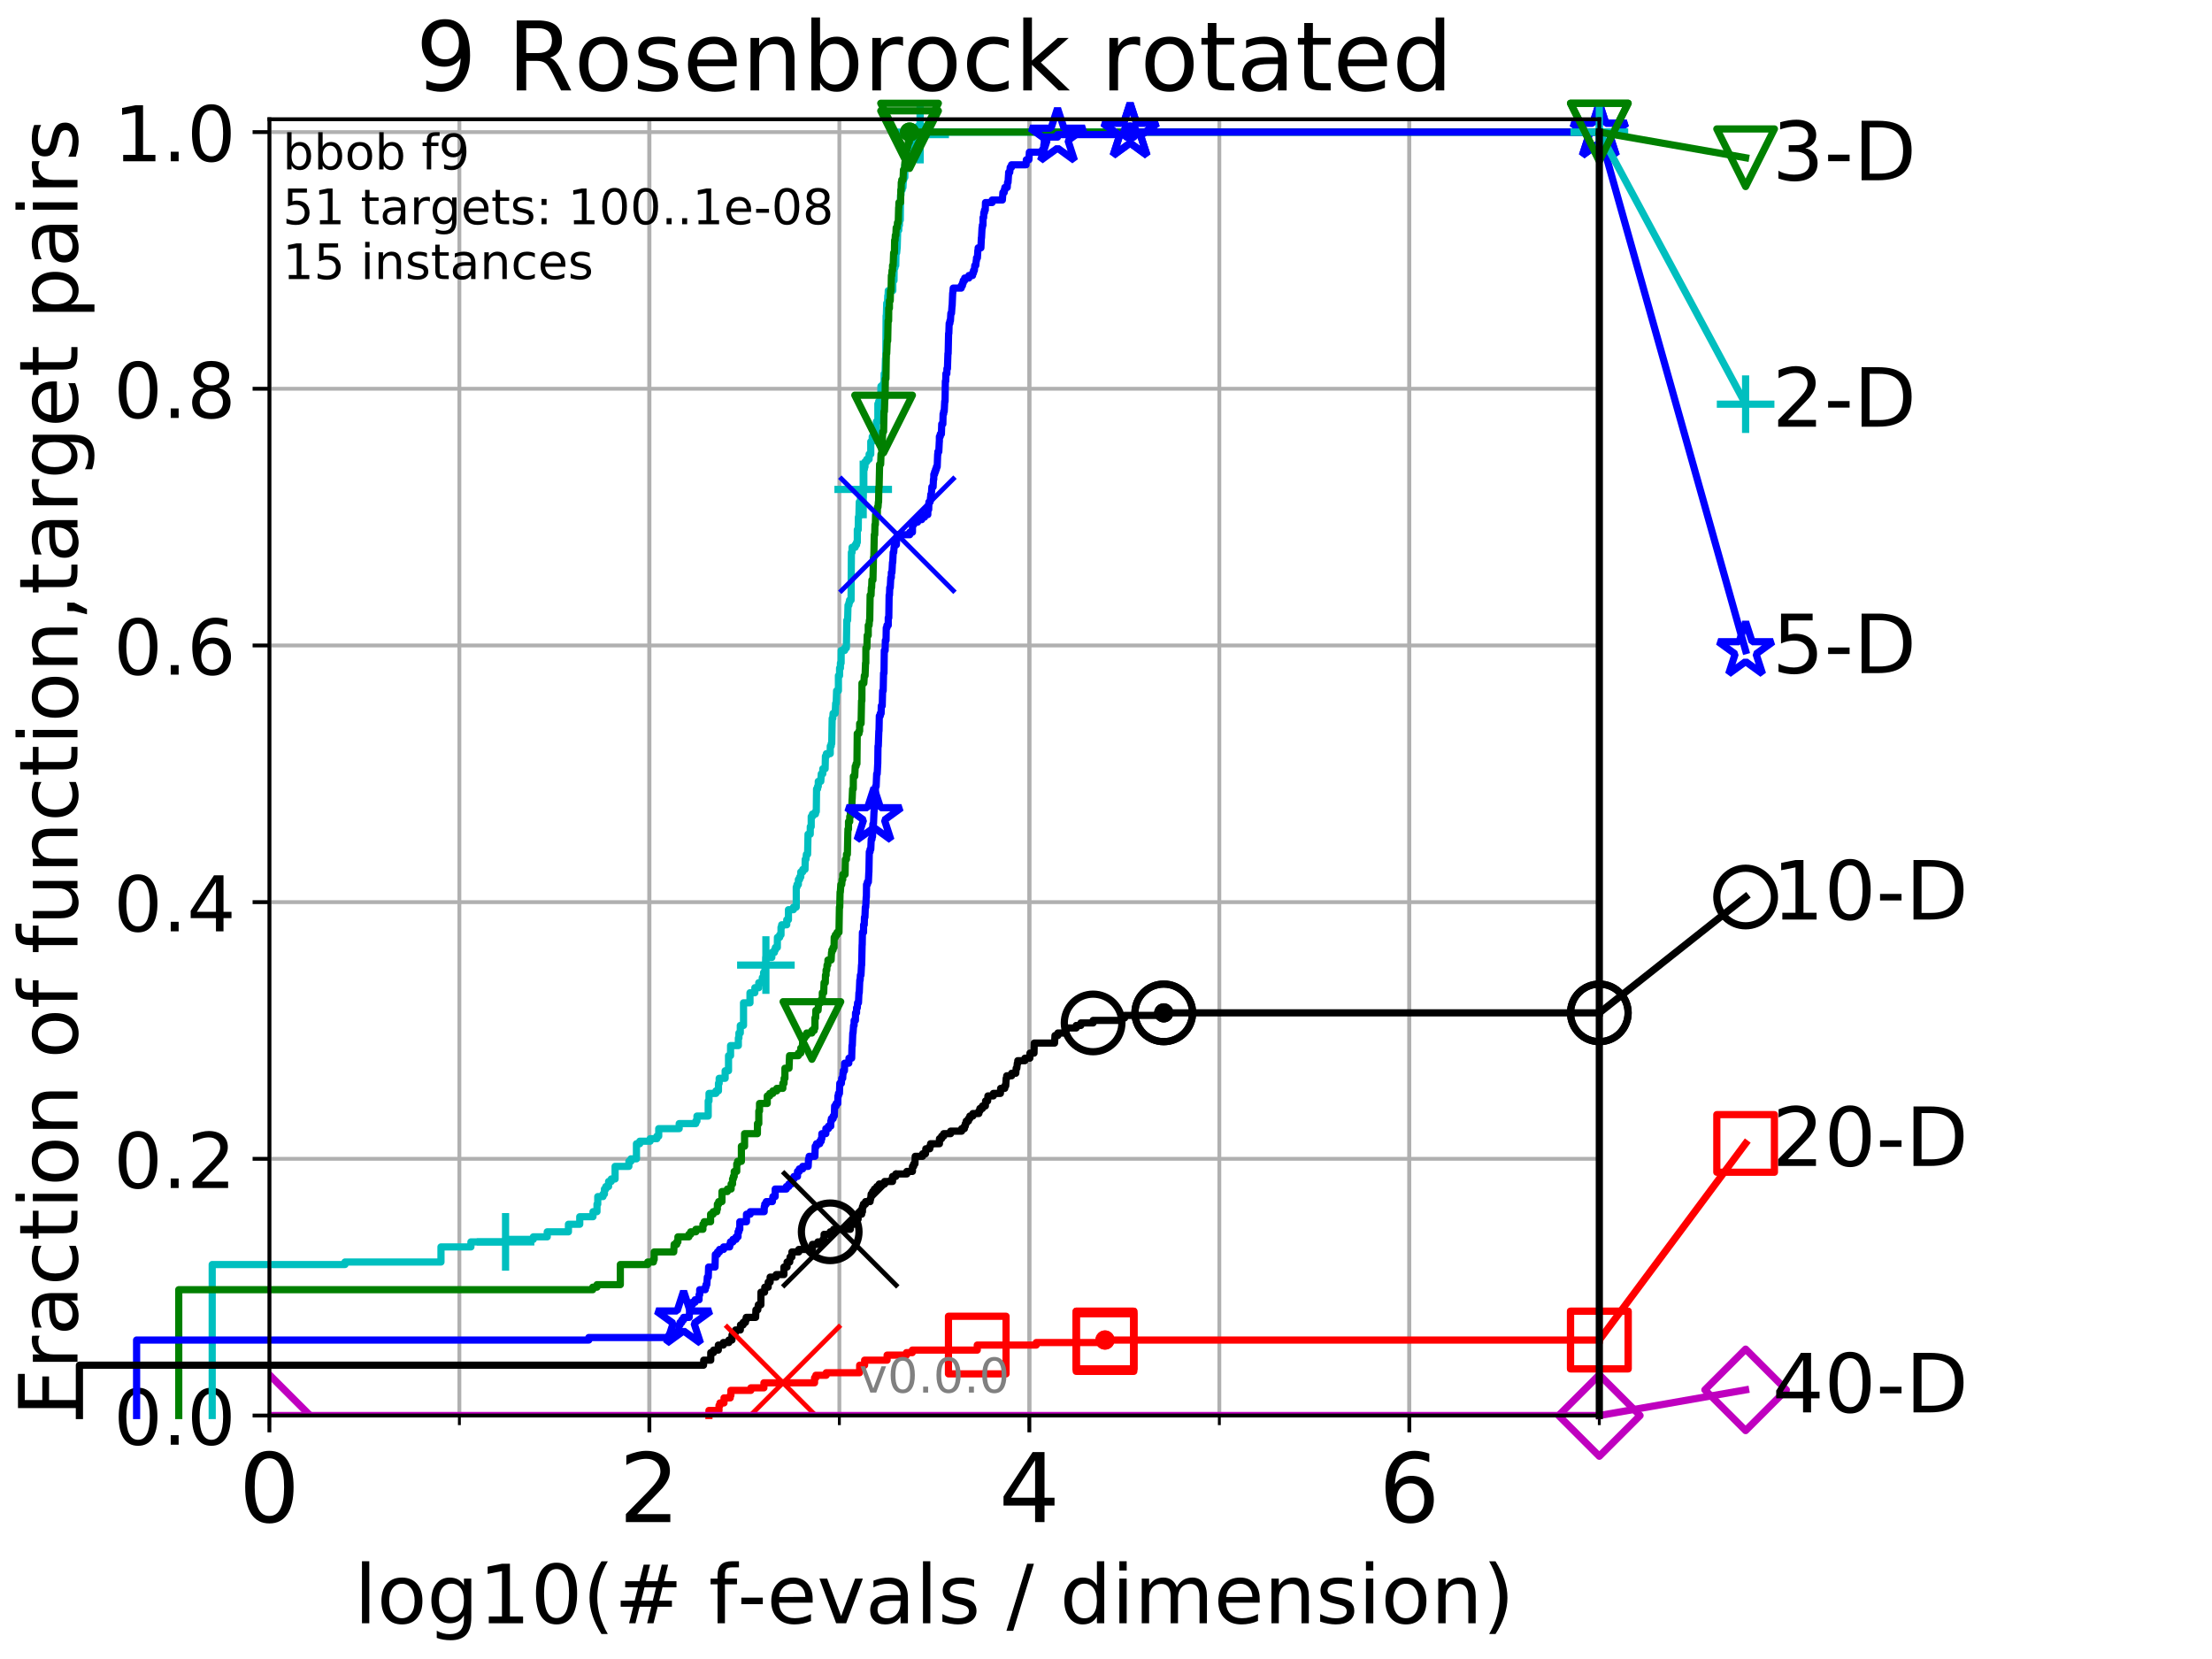 <?xml version="1.0" encoding="utf-8" standalone="no"?>
<!DOCTYPE svg PUBLIC "-//W3C//DTD SVG 1.1//EN"
  "http://www.w3.org/Graphics/SVG/1.1/DTD/svg11.dtd">
<!-- Created with matplotlib (http://matplotlib.org/) -->
<svg height="345.6pt" version="1.1" viewBox="0 0 460.8 345.6" width="460.8pt" xmlns="http://www.w3.org/2000/svg" xmlns:xlink="http://www.w3.org/1999/xlink">
 <defs>
  <style type="text/css">
*{stroke-linecap:butt;stroke-linejoin:round;}
  </style>
 </defs>
 <g id="figure_1">
  <g id="patch_1">
   <path d="M 0 345.6 
L 460.8 345.6 
L 460.8 0 
L 0 0 
z
" style="fill:#ffffff;"/>
  </g>
  <g id="axes_1">
   <g id="patch_2">
    <path d="M 56.12 294.88 
L 333.168 294.88 
L 333.168 24.84 
L 56.12 24.84 
z
" style="fill:#ffffff;"/>
   </g>
   <g id="matplotlib.axis_1">
    <g id="xtick_1">
     <g id="line2d_1">
      <path clip-path="url(#pbaa130ccb0)" d="M 56.12 294.88 
L 56.12 24.84 
" style="fill:none;stroke:#b0b0b0;stroke-linecap:square;stroke-width:0.8;"/>
     </g>
     <g id="line2d_2">
      <defs>
       <path d="M 0 0 
L 0 3.5 
" id="m2d46e4f2c6" style="stroke:#000000;stroke-width:0.8;"/>
      </defs>
      <g>
       <use style="stroke:#000000;stroke-width:0.8;" x="56.12" xlink:href="#m2d46e4f2c6" y="294.88"/>
      </g>
     </g>
     <g id="text_1">
      <!-- 0 -->
      <defs>
       <path d="M 31.781 66.406 
Q 24.172 66.406 20.328 58.906 
Q 16.5 51.422 16.5 36.375 
Q 16.5 21.391 20.328 13.891 
Q 24.172 6.391 31.781 6.391 
Q 39.453 6.391 43.281 13.891 
Q 47.125 21.391 47.125 36.375 
Q 47.125 51.422 43.281 58.906 
Q 39.453 66.406 31.781 66.406 
z
M 31.781 74.219 
Q 44.047 74.219 50.516 64.516 
Q 56.984 54.828 56.984 36.375 
Q 56.984 17.969 50.516 8.266 
Q 44.047 -1.422 31.781 -1.422 
Q 19.531 -1.422 13.062 8.266 
Q 6.594 17.969 6.594 36.375 
Q 6.594 54.828 13.062 64.516 
Q 19.531 74.219 31.781 74.219 
z
" id="DejaVuSans-30"/>
      </defs>
      <g transform="translate(49.758 317.077)scale(0.2 -0.2)">
       <use xlink:href="#DejaVuSans-30"/>
      </g>
     </g>
    </g>
    <g id="xtick_2">
     <g id="line2d_3">
      <path clip-path="url(#pbaa130ccb0)" d="M 135.277 294.88 
L 135.277 24.84 
" style="fill:none;stroke:#b0b0b0;stroke-linecap:square;stroke-width:0.8;"/>
     </g>
     <g id="line2d_4">
      <g>
       <use style="stroke:#000000;stroke-width:0.8;" x="135.277" xlink:href="#m2d46e4f2c6" y="294.88"/>
      </g>
     </g>
     <g id="text_2">
      <!-- 2 -->
      <defs>
       <path d="M 19.188 8.297 
L 53.609 8.297 
L 53.609 0 
L 7.328 0 
L 7.328 8.297 
Q 12.938 14.109 22.625 23.891 
Q 32.328 33.688 34.812 36.531 
Q 39.547 41.844 41.422 45.531 
Q 43.312 49.219 43.312 52.781 
Q 43.312 58.594 39.234 62.25 
Q 35.156 65.922 28.609 65.922 
Q 23.969 65.922 18.812 64.312 
Q 13.672 62.703 7.812 59.422 
L 7.812 69.391 
Q 13.766 71.781 18.938 73 
Q 24.125 74.219 28.422 74.219 
Q 39.75 74.219 46.484 68.547 
Q 53.219 62.891 53.219 53.422 
Q 53.219 48.922 51.531 44.891 
Q 49.859 40.875 45.406 35.406 
Q 44.188 33.984 37.641 27.219 
Q 31.109 20.453 19.188 8.297 
z
" id="DejaVuSans-32"/>
      </defs>
      <g transform="translate(128.914 317.077)scale(0.2 -0.2)">
       <use xlink:href="#DejaVuSans-32"/>
      </g>
     </g>
    </g>
    <g id="xtick_3">
     <g id="line2d_5">
      <path clip-path="url(#pbaa130ccb0)" d="M 214.433 294.88 
L 214.433 24.84 
" style="fill:none;stroke:#b0b0b0;stroke-linecap:square;stroke-width:0.8;"/>
     </g>
     <g id="line2d_6">
      <g>
       <use style="stroke:#000000;stroke-width:0.8;" x="214.433" xlink:href="#m2d46e4f2c6" y="294.88"/>
      </g>
     </g>
     <g id="text_3">
      <!-- 4 -->
      <defs>
       <path d="M 37.797 64.312 
L 12.891 25.391 
L 37.797 25.391 
z
M 35.203 72.906 
L 47.609 72.906 
L 47.609 25.391 
L 58.016 25.391 
L 58.016 17.188 
L 47.609 17.188 
L 47.609 0 
L 37.797 0 
L 37.797 17.188 
L 4.891 17.188 
L 4.891 26.703 
z
" id="DejaVuSans-34"/>
      </defs>
      <g transform="translate(208.071 317.077)scale(0.2 -0.2)">
       <use xlink:href="#DejaVuSans-34"/>
      </g>
     </g>
    </g>
    <g id="xtick_4">
     <g id="line2d_7">
      <path clip-path="url(#pbaa130ccb0)" d="M 293.59 294.88 
L 293.59 24.84 
" style="fill:none;stroke:#b0b0b0;stroke-linecap:square;stroke-width:0.8;"/>
     </g>
     <g id="line2d_8">
      <g>
       <use style="stroke:#000000;stroke-width:0.8;" x="293.59" xlink:href="#m2d46e4f2c6" y="294.88"/>
      </g>
     </g>
     <g id="text_4">
      <!-- 6 -->
      <defs>
       <path d="M 33.016 40.375 
Q 26.375 40.375 22.484 35.828 
Q 18.609 31.297 18.609 23.391 
Q 18.609 15.531 22.484 10.953 
Q 26.375 6.391 33.016 6.391 
Q 39.656 6.391 43.531 10.953 
Q 47.406 15.531 47.406 23.391 
Q 47.406 31.297 43.531 35.828 
Q 39.656 40.375 33.016 40.375 
z
M 52.594 71.297 
L 52.594 62.312 
Q 48.875 64.062 45.094 64.984 
Q 41.312 65.922 37.594 65.922 
Q 27.828 65.922 22.672 59.328 
Q 17.531 52.734 16.797 39.406 
Q 19.672 43.656 24.016 45.922 
Q 28.375 48.188 33.594 48.188 
Q 44.578 48.188 50.953 41.516 
Q 57.328 34.859 57.328 23.391 
Q 57.328 12.156 50.688 5.359 
Q 44.047 -1.422 33.016 -1.422 
Q 20.359 -1.422 13.672 8.266 
Q 6.984 17.969 6.984 36.375 
Q 6.984 53.656 15.188 63.938 
Q 23.391 74.219 37.203 74.219 
Q 40.922 74.219 44.703 73.484 
Q 48.484 72.75 52.594 71.297 
z
" id="DejaVuSans-36"/>
      </defs>
      <g transform="translate(287.227 317.077)scale(0.2 -0.2)">
       <use xlink:href="#DejaVuSans-36"/>
      </g>
     </g>
    </g>
    <g id="xtick_5">
     <g id="line2d_9">
      <path clip-path="url(#pbaa130ccb0)" d="M 56.12 294.88 
L 56.12 24.84 
" style="fill:none;stroke:#b0b0b0;stroke-linecap:square;stroke-width:0.8;"/>
     </g>
     <g id="line2d_10">
      <defs>
       <path d="M 0 0 
L 0 2 
" id="ma9462324c4" style="stroke:#000000;stroke-width:0.6;"/>
      </defs>
      <g>
       <use style="stroke:#000000;stroke-width:0.6;" x="56.12" xlink:href="#ma9462324c4" y="294.88"/>
      </g>
     </g>
    </g>
    <g id="xtick_6">
     <g id="line2d_11">
      <path clip-path="url(#pbaa130ccb0)" d="M 95.698 294.88 
L 95.698 24.84 
" style="fill:none;stroke:#b0b0b0;stroke-linecap:square;stroke-width:0.8;"/>
     </g>
     <g id="line2d_12">
      <g>
       <use style="stroke:#000000;stroke-width:0.6;" x="95.698" xlink:href="#ma9462324c4" y="294.88"/>
      </g>
     </g>
    </g>
    <g id="xtick_7">
     <g id="line2d_13">
      <path clip-path="url(#pbaa130ccb0)" d="M 135.277 294.88 
L 135.277 24.84 
" style="fill:none;stroke:#b0b0b0;stroke-linecap:square;stroke-width:0.8;"/>
     </g>
     <g id="line2d_14">
      <g>
       <use style="stroke:#000000;stroke-width:0.6;" x="135.277" xlink:href="#ma9462324c4" y="294.88"/>
      </g>
     </g>
    </g>
    <g id="xtick_8">
     <g id="line2d_15">
      <path clip-path="url(#pbaa130ccb0)" d="M 174.855 294.88 
L 174.855 24.84 
" style="fill:none;stroke:#b0b0b0;stroke-linecap:square;stroke-width:0.8;"/>
     </g>
     <g id="line2d_16">
      <g>
       <use style="stroke:#000000;stroke-width:0.6;" x="174.855" xlink:href="#ma9462324c4" y="294.88"/>
      </g>
     </g>
    </g>
    <g id="xtick_9">
     <g id="line2d_17">
      <path clip-path="url(#pbaa130ccb0)" d="M 214.433 294.88 
L 214.433 24.84 
" style="fill:none;stroke:#b0b0b0;stroke-linecap:square;stroke-width:0.8;"/>
     </g>
     <g id="line2d_18">
      <g>
       <use style="stroke:#000000;stroke-width:0.6;" x="214.433" xlink:href="#ma9462324c4" y="294.88"/>
      </g>
     </g>
    </g>
    <g id="xtick_10">
     <g id="line2d_19">
      <path clip-path="url(#pbaa130ccb0)" d="M 254.011 294.88 
L 254.011 24.84 
" style="fill:none;stroke:#b0b0b0;stroke-linecap:square;stroke-width:0.8;"/>
     </g>
     <g id="line2d_20">
      <g>
       <use style="stroke:#000000;stroke-width:0.6;" x="254.011" xlink:href="#ma9462324c4" y="294.88"/>
      </g>
     </g>
    </g>
    <g id="xtick_11">
     <g id="line2d_21">
      <path clip-path="url(#pbaa130ccb0)" d="M 293.59 294.88 
L 293.59 24.84 
" style="fill:none;stroke:#b0b0b0;stroke-linecap:square;stroke-width:0.8;"/>
     </g>
     <g id="line2d_22">
      <g>
       <use style="stroke:#000000;stroke-width:0.6;" x="293.59" xlink:href="#ma9462324c4" y="294.88"/>
      </g>
     </g>
    </g>
    <g id="xtick_12">
     <g id="line2d_23">
      <path clip-path="url(#pbaa130ccb0)" d="M 333.168 294.88 
L 333.168 24.84 
" style="fill:none;stroke:#b0b0b0;stroke-linecap:square;stroke-width:0.8;"/>
     </g>
     <g id="line2d_24">
      <g>
       <use style="stroke:#000000;stroke-width:0.6;" x="333.168" xlink:href="#ma9462324c4" y="294.88"/>
      </g>
     </g>
    </g>
    <g id="text_5">
     <!-- log10(# f-evals / dimension) -->
     <defs>
      <path d="M 9.422 75.984 
L 18.406 75.984 
L 18.406 0 
L 9.422 0 
z
" id="DejaVuSans-6c"/>
      <path d="M 30.609 48.391 
Q 23.391 48.391 19.188 42.75 
Q 14.984 37.109 14.984 27.297 
Q 14.984 17.484 19.156 11.844 
Q 23.344 6.203 30.609 6.203 
Q 37.797 6.203 41.984 11.859 
Q 46.188 17.531 46.188 27.297 
Q 46.188 37.016 41.984 42.703 
Q 37.797 48.391 30.609 48.391 
z
M 30.609 56 
Q 42.328 56 49.016 48.375 
Q 55.719 40.766 55.719 27.297 
Q 55.719 13.875 49.016 6.219 
Q 42.328 -1.422 30.609 -1.422 
Q 18.844 -1.422 12.172 6.219 
Q 5.516 13.875 5.516 27.297 
Q 5.516 40.766 12.172 48.375 
Q 18.844 56 30.609 56 
z
" id="DejaVuSans-6f"/>
      <path d="M 45.406 27.984 
Q 45.406 37.75 41.375 43.109 
Q 37.359 48.484 30.078 48.484 
Q 22.859 48.484 18.828 43.109 
Q 14.797 37.75 14.797 27.984 
Q 14.797 18.266 18.828 12.891 
Q 22.859 7.516 30.078 7.516 
Q 37.359 7.516 41.375 12.891 
Q 45.406 18.266 45.406 27.984 
z
M 54.391 6.781 
Q 54.391 -7.172 48.188 -13.984 
Q 42 -20.797 29.203 -20.797 
Q 24.469 -20.797 20.266 -20.094 
Q 16.062 -19.391 12.109 -17.922 
L 12.109 -9.188 
Q 16.062 -11.328 19.922 -12.344 
Q 23.781 -13.375 27.781 -13.375 
Q 36.625 -13.375 41.016 -8.766 
Q 45.406 -4.156 45.406 5.172 
L 45.406 9.625 
Q 42.625 4.781 38.281 2.391 
Q 33.938 0 27.875 0 
Q 17.828 0 11.672 7.656 
Q 5.516 15.328 5.516 27.984 
Q 5.516 40.672 11.672 48.328 
Q 17.828 56 27.875 56 
Q 33.938 56 38.281 53.609 
Q 42.625 51.219 45.406 46.391 
L 45.406 54.688 
L 54.391 54.688 
z
" id="DejaVuSans-67"/>
      <path d="M 12.406 8.297 
L 28.516 8.297 
L 28.516 63.922 
L 10.984 60.406 
L 10.984 69.391 
L 28.422 72.906 
L 38.281 72.906 
L 38.281 8.297 
L 54.391 8.297 
L 54.391 0 
L 12.406 0 
z
" id="DejaVuSans-31"/>
      <path d="M 31 75.875 
Q 24.469 64.656 21.281 53.656 
Q 18.109 42.672 18.109 31.391 
Q 18.109 20.125 21.312 9.062 
Q 24.516 -2 31 -13.188 
L 23.188 -13.188 
Q 15.875 -1.703 12.234 9.375 
Q 8.594 20.453 8.594 31.391 
Q 8.594 42.281 12.203 53.312 
Q 15.828 64.359 23.188 75.875 
z
" id="DejaVuSans-28"/>
      <path d="M 51.125 44 
L 36.922 44 
L 32.812 27.688 
L 47.125 27.688 
z
M 43.797 71.781 
L 38.719 51.516 
L 52.984 51.516 
L 58.109 71.781 
L 65.922 71.781 
L 60.891 51.516 
L 76.125 51.516 
L 76.125 44 
L 58.984 44 
L 54.984 27.688 
L 70.516 27.688 
L 70.516 20.219 
L 53.078 20.219 
L 48 0 
L 40.188 0 
L 45.219 20.219 
L 30.906 20.219 
L 25.875 0 
L 18.016 0 
L 23.094 20.219 
L 7.719 20.219 
L 7.719 27.688 
L 24.906 27.688 
L 29 44 
L 13.281 44 
L 13.281 51.516 
L 30.906 51.516 
L 35.891 71.781 
z
" id="DejaVuSans-23"/>
      <path id="DejaVuSans-20"/>
      <path d="M 37.109 75.984 
L 37.109 68.5 
L 28.516 68.5 
Q 23.688 68.5 21.797 66.547 
Q 19.922 64.594 19.922 59.516 
L 19.922 54.688 
L 34.719 54.688 
L 34.719 47.703 
L 19.922 47.703 
L 19.922 0 
L 10.891 0 
L 10.891 47.703 
L 2.297 47.703 
L 2.297 54.688 
L 10.891 54.688 
L 10.891 58.5 
Q 10.891 67.625 15.141 71.797 
Q 19.391 75.984 28.609 75.984 
z
" id="DejaVuSans-66"/>
      <path d="M 4.891 31.391 
L 31.203 31.391 
L 31.203 23.391 
L 4.891 23.391 
z
" id="DejaVuSans-2d"/>
      <path d="M 56.203 29.594 
L 56.203 25.203 
L 14.891 25.203 
Q 15.484 15.922 20.484 11.062 
Q 25.484 6.203 34.422 6.203 
Q 39.594 6.203 44.453 7.469 
Q 49.312 8.734 54.109 11.281 
L 54.109 2.781 
Q 49.266 0.734 44.188 -0.344 
Q 39.109 -1.422 33.891 -1.422 
Q 20.797 -1.422 13.156 6.188 
Q 5.516 13.812 5.516 26.812 
Q 5.516 40.234 12.766 48.109 
Q 20.016 56 32.328 56 
Q 43.359 56 49.781 48.891 
Q 56.203 41.797 56.203 29.594 
z
M 47.219 32.234 
Q 47.125 39.594 43.094 43.984 
Q 39.062 48.391 32.422 48.391 
Q 24.906 48.391 20.391 44.141 
Q 15.875 39.891 15.188 32.172 
z
" id="DejaVuSans-65"/>
      <path d="M 2.984 54.688 
L 12.5 54.688 
L 29.594 8.797 
L 46.688 54.688 
L 56.203 54.688 
L 35.688 0 
L 23.484 0 
z
" id="DejaVuSans-76"/>
      <path d="M 34.281 27.484 
Q 23.391 27.484 19.188 25 
Q 14.984 22.516 14.984 16.5 
Q 14.984 11.719 18.141 8.906 
Q 21.297 6.109 26.703 6.109 
Q 34.188 6.109 38.703 11.406 
Q 43.219 16.703 43.219 25.484 
L 43.219 27.484 
z
M 52.203 31.203 
L 52.203 0 
L 43.219 0 
L 43.219 8.297 
Q 40.141 3.328 35.547 0.953 
Q 30.953 -1.422 24.312 -1.422 
Q 15.922 -1.422 10.953 3.297 
Q 6 8.016 6 15.922 
Q 6 25.141 12.172 29.828 
Q 18.359 34.516 30.609 34.516 
L 43.219 34.516 
L 43.219 35.406 
Q 43.219 41.609 39.141 45 
Q 35.062 48.391 27.688 48.391 
Q 23 48.391 18.547 47.266 
Q 14.109 46.141 10.016 43.891 
L 10.016 52.203 
Q 14.938 54.109 19.578 55.047 
Q 24.219 56 28.609 56 
Q 40.484 56 46.344 49.844 
Q 52.203 43.703 52.203 31.203 
z
" id="DejaVuSans-61"/>
      <path d="M 44.281 53.078 
L 44.281 44.578 
Q 40.484 46.531 36.375 47.5 
Q 32.281 48.484 27.875 48.484 
Q 21.188 48.484 17.844 46.438 
Q 14.5 44.391 14.5 40.281 
Q 14.5 37.156 16.891 35.375 
Q 19.281 33.594 26.516 31.984 
L 29.594 31.297 
Q 39.156 29.25 43.188 25.516 
Q 47.219 21.781 47.219 15.094 
Q 47.219 7.469 41.188 3.016 
Q 35.156 -1.422 24.609 -1.422 
Q 20.219 -1.422 15.453 -0.562 
Q 10.688 0.297 5.422 2 
L 5.422 11.281 
Q 10.406 8.688 15.234 7.391 
Q 20.062 6.109 24.812 6.109 
Q 31.156 6.109 34.562 8.281 
Q 37.984 10.453 37.984 14.406 
Q 37.984 18.062 35.516 20.016 
Q 33.062 21.969 24.703 23.781 
L 21.578 24.516 
Q 13.234 26.266 9.516 29.906 
Q 5.812 33.547 5.812 39.891 
Q 5.812 47.609 11.281 51.797 
Q 16.75 56 26.812 56 
Q 31.781 56 36.172 55.266 
Q 40.578 54.547 44.281 53.078 
z
" id="DejaVuSans-73"/>
      <path d="M 25.391 72.906 
L 33.688 72.906 
L 8.297 -9.281 
L 0 -9.281 
z
" id="DejaVuSans-2f"/>
      <path d="M 45.406 46.391 
L 45.406 75.984 
L 54.391 75.984 
L 54.391 0 
L 45.406 0 
L 45.406 8.203 
Q 42.578 3.328 38.25 0.953 
Q 33.938 -1.422 27.875 -1.422 
Q 17.969 -1.422 11.734 6.484 
Q 5.516 14.406 5.516 27.297 
Q 5.516 40.188 11.734 48.094 
Q 17.969 56 27.875 56 
Q 33.938 56 38.25 53.625 
Q 42.578 51.266 45.406 46.391 
z
M 14.797 27.297 
Q 14.797 17.391 18.875 11.75 
Q 22.953 6.109 30.078 6.109 
Q 37.203 6.109 41.297 11.75 
Q 45.406 17.391 45.406 27.297 
Q 45.406 37.203 41.297 42.844 
Q 37.203 48.484 30.078 48.484 
Q 22.953 48.484 18.875 42.844 
Q 14.797 37.203 14.797 27.297 
z
" id="DejaVuSans-64"/>
      <path d="M 9.422 54.688 
L 18.406 54.688 
L 18.406 0 
L 9.422 0 
z
M 9.422 75.984 
L 18.406 75.984 
L 18.406 64.594 
L 9.422 64.594 
z
" id="DejaVuSans-69"/>
      <path d="M 52 44.188 
Q 55.375 50.25 60.062 53.125 
Q 64.75 56 71.094 56 
Q 79.641 56 84.281 50.016 
Q 88.922 44.047 88.922 33.016 
L 88.922 0 
L 79.891 0 
L 79.891 32.719 
Q 79.891 40.578 77.094 44.375 
Q 74.312 48.188 68.609 48.188 
Q 61.625 48.188 57.562 43.547 
Q 53.516 38.922 53.516 30.906 
L 53.516 0 
L 44.484 0 
L 44.484 32.719 
Q 44.484 40.625 41.703 44.406 
Q 38.922 48.188 33.109 48.188 
Q 26.219 48.188 22.156 43.531 
Q 18.109 38.875 18.109 30.906 
L 18.109 0 
L 9.078 0 
L 9.078 54.688 
L 18.109 54.688 
L 18.109 46.188 
Q 21.188 51.219 25.484 53.609 
Q 29.781 56 35.688 56 
Q 41.656 56 45.828 52.969 
Q 50 49.953 52 44.188 
z
" id="DejaVuSans-6d"/>
      <path d="M 54.891 33.016 
L 54.891 0 
L 45.906 0 
L 45.906 32.719 
Q 45.906 40.484 42.875 44.328 
Q 39.844 48.188 33.797 48.188 
Q 26.516 48.188 22.312 43.547 
Q 18.109 38.922 18.109 30.906 
L 18.109 0 
L 9.078 0 
L 9.078 54.688 
L 18.109 54.688 
L 18.109 46.188 
Q 21.344 51.125 25.703 53.562 
Q 30.078 56 35.797 56 
Q 45.219 56 50.047 50.172 
Q 54.891 44.344 54.891 33.016 
z
" id="DejaVuSans-6e"/>
      <path d="M 8.016 75.875 
L 15.828 75.875 
Q 23.141 64.359 26.781 53.312 
Q 30.422 42.281 30.422 31.391 
Q 30.422 20.453 26.781 9.375 
Q 23.141 -1.703 15.828 -13.188 
L 8.016 -13.188 
Q 14.5 -2 17.703 9.062 
Q 20.906 20.125 20.906 31.391 
Q 20.906 42.672 17.703 53.656 
Q 14.5 64.656 8.016 75.875 
z
" id="DejaVuSans-29"/>
     </defs>
     <g transform="translate(73.803 338.154)scale(0.17 -0.17)">
      <use xlink:href="#DejaVuSans-6c"/>
      <use x="27.783" xlink:href="#DejaVuSans-6f"/>
      <use x="88.965" xlink:href="#DejaVuSans-67"/>
      <use x="152.441" xlink:href="#DejaVuSans-31"/>
      <use x="216.064" xlink:href="#DejaVuSans-30"/>
      <use x="279.688" xlink:href="#DejaVuSans-28"/>
      <use x="318.701" xlink:href="#DejaVuSans-23"/>
      <use x="402.49" xlink:href="#DejaVuSans-20"/>
      <use x="434.277" xlink:href="#DejaVuSans-66"/>
      <use x="469.404" xlink:href="#DejaVuSans-2d"/>
      <use x="505.488" xlink:href="#DejaVuSans-65"/>
      <use x="567.012" xlink:href="#DejaVuSans-76"/>
      <use x="626.191" xlink:href="#DejaVuSans-61"/>
      <use x="687.471" xlink:href="#DejaVuSans-6c"/>
      <use x="715.254" xlink:href="#DejaVuSans-73"/>
      <use x="767.354" xlink:href="#DejaVuSans-20"/>
      <use x="799.141" xlink:href="#DejaVuSans-2f"/>
      <use x="832.832" xlink:href="#DejaVuSans-20"/>
      <use x="864.619" xlink:href="#DejaVuSans-64"/>
      <use x="928.096" xlink:href="#DejaVuSans-69"/>
      <use x="955.879" xlink:href="#DejaVuSans-6d"/>
      <use x="1053.291" xlink:href="#DejaVuSans-65"/>
      <use x="1114.814" xlink:href="#DejaVuSans-6e"/>
      <use x="1178.193" xlink:href="#DejaVuSans-73"/>
      <use x="1230.293" xlink:href="#DejaVuSans-69"/>
      <use x="1258.076" xlink:href="#DejaVuSans-6f"/>
      <use x="1319.258" xlink:href="#DejaVuSans-6e"/>
      <use x="1382.637" xlink:href="#DejaVuSans-29"/>
     </g>
    </g>
   </g>
   <g id="matplotlib.axis_2">
    <g id="ytick_1">
     <g id="line2d_25">
      <path clip-path="url(#pbaa130ccb0)" d="M 56.12 294.88 
L 333.168 294.88 
" style="fill:none;stroke:#b0b0b0;stroke-linecap:square;stroke-width:0.8;"/>
     </g>
     <g id="line2d_26">
      <defs>
       <path d="M 0 0 
L -3.5 0 
" id="mfe9a9915dc" style="stroke:#000000;stroke-width:0.8;"/>
      </defs>
      <g>
       <use style="stroke:#000000;stroke-width:0.8;" x="56.12" xlink:href="#mfe9a9915dc" y="294.88"/>
      </g>
     </g>
     <g id="text_6">
      <!-- 0.0 -->
      <defs>
       <path d="M 10.688 12.406 
L 21 12.406 
L 21 0 
L 10.688 0 
z
" id="DejaVuSans-2e"/>
      </defs>
      <g transform="translate(23.675 300.959)scale(0.16 -0.16)">
       <use xlink:href="#DejaVuSans-30"/>
       <use x="63.623" xlink:href="#DejaVuSans-2e"/>
       <use x="95.41" xlink:href="#DejaVuSans-30"/>
      </g>
     </g>
    </g>
    <g id="ytick_2">
     <g id="line2d_27">
      <path clip-path="url(#pbaa130ccb0)" d="M 56.12 241.407 
L 333.168 241.407 
" style="fill:none;stroke:#b0b0b0;stroke-linecap:square;stroke-width:0.8;"/>
     </g>
     <g id="line2d_28">
      <g>
       <use style="stroke:#000000;stroke-width:0.8;" x="56.12" xlink:href="#mfe9a9915dc" y="241.407"/>
      </g>
     </g>
     <g id="text_7">
      <!-- 0.2 -->
      <g transform="translate(23.675 247.485)scale(0.16 -0.16)">
       <use xlink:href="#DejaVuSans-30"/>
       <use x="63.623" xlink:href="#DejaVuSans-2e"/>
       <use x="95.41" xlink:href="#DejaVuSans-32"/>
      </g>
     </g>
    </g>
    <g id="ytick_3">
     <g id="line2d_29">
      <path clip-path="url(#pbaa130ccb0)" d="M 56.12 187.933 
L 333.168 187.933 
" style="fill:none;stroke:#b0b0b0;stroke-linecap:square;stroke-width:0.8;"/>
     </g>
     <g id="line2d_30">
      <g>
       <use style="stroke:#000000;stroke-width:0.8;" x="56.12" xlink:href="#mfe9a9915dc" y="187.933"/>
      </g>
     </g>
     <g id="text_8">
      <!-- 0.4 -->
      <g transform="translate(23.675 194.012)scale(0.16 -0.16)">
       <use xlink:href="#DejaVuSans-30"/>
       <use x="63.623" xlink:href="#DejaVuSans-2e"/>
       <use x="95.41" xlink:href="#DejaVuSans-34"/>
      </g>
     </g>
    </g>
    <g id="ytick_4">
     <g id="line2d_31">
      <path clip-path="url(#pbaa130ccb0)" d="M 56.12 134.46 
L 333.168 134.46 
" style="fill:none;stroke:#b0b0b0;stroke-linecap:square;stroke-width:0.8;"/>
     </g>
     <g id="line2d_32">
      <g>
       <use style="stroke:#000000;stroke-width:0.8;" x="56.12" xlink:href="#mfe9a9915dc" y="134.46"/>
      </g>
     </g>
     <g id="text_9">
      <!-- 0.6 -->
      <g transform="translate(23.675 140.539)scale(0.16 -0.16)">
       <use xlink:href="#DejaVuSans-30"/>
       <use x="63.623" xlink:href="#DejaVuSans-2e"/>
       <use x="95.41" xlink:href="#DejaVuSans-36"/>
      </g>
     </g>
    </g>
    <g id="ytick_5">
     <g id="line2d_33">
      <path clip-path="url(#pbaa130ccb0)" d="M 56.12 80.987 
L 333.168 80.987 
" style="fill:none;stroke:#b0b0b0;stroke-linecap:square;stroke-width:0.8;"/>
     </g>
     <g id="line2d_34">
      <g>
       <use style="stroke:#000000;stroke-width:0.8;" x="56.12" xlink:href="#mfe9a9915dc" y="80.987"/>
      </g>
     </g>
     <g id="text_10">
      <!-- 0.8 -->
      <defs>
       <path d="M 31.781 34.625 
Q 24.75 34.625 20.719 30.859 
Q 16.703 27.094 16.703 20.516 
Q 16.703 13.922 20.719 10.156 
Q 24.75 6.391 31.781 6.391 
Q 38.812 6.391 42.859 10.172 
Q 46.922 13.969 46.922 20.516 
Q 46.922 27.094 42.891 30.859 
Q 38.875 34.625 31.781 34.625 
z
M 21.922 38.812 
Q 15.578 40.375 12.031 44.719 
Q 8.5 49.078 8.5 55.328 
Q 8.5 64.062 14.719 69.141 
Q 20.953 74.219 31.781 74.219 
Q 42.672 74.219 48.875 69.141 
Q 55.078 64.062 55.078 55.328 
Q 55.078 49.078 51.531 44.719 
Q 48 40.375 41.703 38.812 
Q 48.828 37.156 52.797 32.312 
Q 56.781 27.484 56.781 20.516 
Q 56.781 9.906 50.312 4.234 
Q 43.844 -1.422 31.781 -1.422 
Q 19.734 -1.422 13.25 4.234 
Q 6.781 9.906 6.781 20.516 
Q 6.781 27.484 10.781 32.312 
Q 14.797 37.156 21.922 38.812 
z
M 18.312 54.391 
Q 18.312 48.734 21.844 45.562 
Q 25.391 42.391 31.781 42.391 
Q 38.141 42.391 41.719 45.562 
Q 45.312 48.734 45.312 54.391 
Q 45.312 60.062 41.719 63.234 
Q 38.141 66.406 31.781 66.406 
Q 25.391 66.406 21.844 63.234 
Q 18.312 60.062 18.312 54.391 
z
" id="DejaVuSans-38"/>
      </defs>
      <g transform="translate(23.675 87.066)scale(0.16 -0.16)">
       <use xlink:href="#DejaVuSans-30"/>
       <use x="63.623" xlink:href="#DejaVuSans-2e"/>
       <use x="95.41" xlink:href="#DejaVuSans-38"/>
      </g>
     </g>
    </g>
    <g id="ytick_6">
     <g id="line2d_35">
      <path clip-path="url(#pbaa130ccb0)" d="M 56.12 27.514 
L 333.168 27.514 
" style="fill:none;stroke:#b0b0b0;stroke-linecap:square;stroke-width:0.8;"/>
     </g>
     <g id="line2d_36">
      <g>
       <use style="stroke:#000000;stroke-width:0.8;" x="56.12" xlink:href="#mfe9a9915dc" y="27.514"/>
      </g>
     </g>
     <g id="text_11">
      <!-- 1.0 -->
      <g transform="translate(23.675 33.592)scale(0.16 -0.16)">
       <use xlink:href="#DejaVuSans-31"/>
       <use x="63.623" xlink:href="#DejaVuSans-2e"/>
       <use x="95.41" xlink:href="#DejaVuSans-30"/>
      </g>
     </g>
    </g>
    <g id="text_12">
     <!-- Fraction of function,target pairs -->
     <defs>
      <path d="M 9.812 72.906 
L 51.703 72.906 
L 51.703 64.594 
L 19.672 64.594 
L 19.672 43.109 
L 48.578 43.109 
L 48.578 34.812 
L 19.672 34.812 
L 19.672 0 
L 9.812 0 
z
" id="DejaVuSans-46"/>
      <path d="M 41.109 46.297 
Q 39.594 47.172 37.812 47.578 
Q 36.031 48 33.891 48 
Q 26.266 48 22.188 43.047 
Q 18.109 38.094 18.109 28.812 
L 18.109 0 
L 9.078 0 
L 9.078 54.688 
L 18.109 54.688 
L 18.109 46.188 
Q 20.953 51.172 25.484 53.578 
Q 30.031 56 36.531 56 
Q 37.453 56 38.578 55.875 
Q 39.703 55.766 41.062 55.516 
z
" id="DejaVuSans-72"/>
      <path d="M 48.781 52.594 
L 48.781 44.188 
Q 44.969 46.297 41.141 47.344 
Q 37.312 48.391 33.406 48.391 
Q 24.656 48.391 19.812 42.844 
Q 14.984 37.312 14.984 27.297 
Q 14.984 17.281 19.812 11.734 
Q 24.656 6.203 33.406 6.203 
Q 37.312 6.203 41.141 7.25 
Q 44.969 8.297 48.781 10.406 
L 48.781 2.094 
Q 45.016 0.344 40.984 -0.531 
Q 36.969 -1.422 32.422 -1.422 
Q 20.062 -1.422 12.781 6.344 
Q 5.516 14.109 5.516 27.297 
Q 5.516 40.672 12.859 48.328 
Q 20.219 56 33.016 56 
Q 37.156 56 41.109 55.141 
Q 45.062 54.297 48.781 52.594 
z
" id="DejaVuSans-63"/>
      <path d="M 18.312 70.219 
L 18.312 54.688 
L 36.812 54.688 
L 36.812 47.703 
L 18.312 47.703 
L 18.312 18.016 
Q 18.312 11.328 20.141 9.422 
Q 21.969 7.516 27.594 7.516 
L 36.812 7.516 
L 36.812 0 
L 27.594 0 
Q 17.188 0 13.234 3.875 
Q 9.281 7.766 9.281 18.016 
L 9.281 47.703 
L 2.688 47.703 
L 2.688 54.688 
L 9.281 54.688 
L 9.281 70.219 
z
" id="DejaVuSans-74"/>
      <path d="M 8.5 21.578 
L 8.5 54.688 
L 17.484 54.688 
L 17.484 21.922 
Q 17.484 14.156 20.5 10.266 
Q 23.531 6.391 29.594 6.391 
Q 36.859 6.391 41.078 11.031 
Q 45.312 15.672 45.312 23.688 
L 45.312 54.688 
L 54.297 54.688 
L 54.297 0 
L 45.312 0 
L 45.312 8.406 
Q 42.047 3.422 37.719 1 
Q 33.406 -1.422 27.688 -1.422 
Q 18.266 -1.422 13.375 4.438 
Q 8.5 10.297 8.5 21.578 
z
M 31.109 56 
z
" id="DejaVuSans-75"/>
      <path d="M 11.719 12.406 
L 22.016 12.406 
L 22.016 4 
L 14.016 -11.625 
L 7.719 -11.625 
L 11.719 4 
z
" id="DejaVuSans-2c"/>
      <path d="M 18.109 8.203 
L 18.109 -20.797 
L 9.078 -20.797 
L 9.078 54.688 
L 18.109 54.688 
L 18.109 46.391 
Q 20.953 51.266 25.266 53.625 
Q 29.594 56 35.594 56 
Q 45.562 56 51.781 48.094 
Q 58.016 40.188 58.016 27.297 
Q 58.016 14.406 51.781 6.484 
Q 45.562 -1.422 35.594 -1.422 
Q 29.594 -1.422 25.266 0.953 
Q 20.953 3.328 18.109 8.203 
z
M 48.688 27.297 
Q 48.688 37.203 44.609 42.844 
Q 40.531 48.484 33.406 48.484 
Q 26.266 48.484 22.188 42.844 
Q 18.109 37.203 18.109 27.297 
Q 18.109 17.391 22.188 11.75 
Q 26.266 6.109 33.406 6.109 
Q 40.531 6.109 44.609 11.75 
Q 48.688 17.391 48.688 27.297 
z
" id="DejaVuSans-70"/>
     </defs>
     <g transform="translate(16.14 294.999)rotate(-90)scale(0.17 -0.17)">
      <use xlink:href="#DejaVuSans-46"/>
      <use x="57.41" xlink:href="#DejaVuSans-72"/>
      <use x="98.523" xlink:href="#DejaVuSans-61"/>
      <use x="159.803" xlink:href="#DejaVuSans-63"/>
      <use x="214.783" xlink:href="#DejaVuSans-74"/>
      <use x="253.992" xlink:href="#DejaVuSans-69"/>
      <use x="281.775" xlink:href="#DejaVuSans-6f"/>
      <use x="342.957" xlink:href="#DejaVuSans-6e"/>
      <use x="406.336" xlink:href="#DejaVuSans-20"/>
      <use x="438.123" xlink:href="#DejaVuSans-6f"/>
      <use x="499.305" xlink:href="#DejaVuSans-66"/>
      <use x="534.51" xlink:href="#DejaVuSans-20"/>
      <use x="566.297" xlink:href="#DejaVuSans-66"/>
      <use x="601.502" xlink:href="#DejaVuSans-75"/>
      <use x="664.881" xlink:href="#DejaVuSans-6e"/>
      <use x="728.26" xlink:href="#DejaVuSans-63"/>
      <use x="783.24" xlink:href="#DejaVuSans-74"/>
      <use x="822.449" xlink:href="#DejaVuSans-69"/>
      <use x="850.232" xlink:href="#DejaVuSans-6f"/>
      <use x="911.414" xlink:href="#DejaVuSans-6e"/>
      <use x="974.793" xlink:href="#DejaVuSans-2c"/>
      <use x="1006.58" xlink:href="#DejaVuSans-74"/>
      <use x="1045.789" xlink:href="#DejaVuSans-61"/>
      <use x="1107.068" xlink:href="#DejaVuSans-72"/>
      <use x="1148.166" xlink:href="#DejaVuSans-67"/>
      <use x="1211.643" xlink:href="#DejaVuSans-65"/>
      <use x="1273.166" xlink:href="#DejaVuSans-74"/>
      <use x="1312.375" xlink:href="#DejaVuSans-20"/>
      <use x="1344.162" xlink:href="#DejaVuSans-70"/>
      <use x="1407.639" xlink:href="#DejaVuSans-61"/>
      <use x="1468.918" xlink:href="#DejaVuSans-69"/>
      <use x="1496.701" xlink:href="#DejaVuSans-72"/>
      <use x="1537.814" xlink:href="#DejaVuSans-73"/>
     </g>
    </g>
   </g>
   <g id="line2d_37">
    <defs>
     <path d="M 0 1.5 
C 0.398 1.5 0.779 1.342 1.061 1.061 
C 1.342 0.779 1.5 0.398 1.5 0 
C 1.5 -0.398 1.342 -0.779 1.061 -1.061 
C 0.779 -1.342 0.398 -1.5 0 -1.5 
C -0.398 -1.5 -0.779 -1.342 -1.061 -1.061 
C -1.342 -0.779 -1.5 -0.398 -1.5 0 
C -1.5 0.398 -1.342 0.779 -1.061 1.061 
C -0.779 1.342 -0.398 1.5 0 1.5 
z
" id="m2a35d59bd8" style="stroke:#00bfbf;"/>
    </defs>
    <g>
     <use style="fill:#00bfbf;stroke:#00bfbf;" x="191.684" xlink:href="#m2a35d59bd8" y="27.514"/>
     <use style="fill:#00bfbf;stroke:#00bfbf;" x="191.684" xlink:href="#m2a35d59bd8" y="27.514"/>
    </g>
   </g>
   <g id="line2d_38">
    <path d="M 44.206 294.88 
L 44.206 263.425 
L 71.87 263.425 
L 71.87 262.901 
L 91.863 262.901 
L 91.863 259.755 
L 98.101 259.755 
L 98.101 258.707 
L 105.317 258.707 
L 105.317 258.183 
L 111.101 258.183 
L 111.101 257.658 
L 113.999 257.658 
L 113.999 256.61 
L 118.417 256.61 
L 118.417 255.037 
L 120.77 255.037 
L 120.77 253.464 
L 123.533 253.464 
L 123.533 252.416 
L 124.364 252.416 
L 124.364 250.843 
L 124.525 250.843 
L 124.525 249.27 
L 125.615 249.27 
L 125.615 248.746 
L 125.913 248.746 
L 125.913 247.698 
L 126.207 247.698 
L 126.207 247.173 
L 126.78 247.173 
L 126.78 246.125 
L 127.335 246.125 
L 127.335 245.601 
L 128.134 245.601 
L 128.134 242.979 
L 131.006 242.979 
L 131.006 241.931 
L 131.441 241.931 
L 131.441 241.407 
L 132.584 241.407 
L 132.584 238.261 
L 133.274 238.261 
L 133.274 237.737 
L 135.448 237.737 
L 135.448 237.213 
L 136.837 237.213 
L 136.837 236.689 
L 137.225 236.689 
L 137.225 235.116 
L 141.485 235.116 
L 141.485 234.067 
L 144.945 234.067 
L 144.945 233.543 
L 145.188 233.543 
L 145.188 232.495 
L 147.531 232.495 
L 147.531 229.349 
L 147.699 229.349 
L 147.699 227.776 
L 149.139 227.776 
L 149.139 227.252 
L 149.668 227.252 
L 149.668 225.679 
L 149.816 225.679 
L 149.816 224.631 
L 151.061 224.631 
L 151.061 223.058 
L 151.766 223.058 
L 151.766 219.913 
L 152.189 219.913 
L 152.189 217.816 
L 153.813 217.816 
L 153.813 216.243 
L 153.929 216.243 
L 153.929 215.194 
L 154.217 215.194 
L 154.217 213.622 
L 154.889 213.622 
L 154.889 208.903 
L 156.236 208.903 
L 156.236 206.806 
L 157.246 206.806 
L 157.246 205.758 
L 158.064 205.758 
L 158.064 204.709 
L 158.802 204.709 
L 158.802 203.661 
L 159.062 203.661 
L 159.062 202.612 
L 159.361 202.612 
L 159.361 201.564 
L 159.488 201.564 
L 159.55 199.467 
L 160.782 199.467 
L 160.782 198.418 
L 161.32 198.418 
L 161.32 197.894 
L 161.526 197.894 
L 161.526 197.37 
L 161.932 197.37 
L 161.95 195.273 
L 162.417 195.273 
L 162.417 194.749 
L 162.698 194.749 
L 162.698 193.176 
L 162.837 193.176 
L 162.837 192.652 
L 163.893 192.652 
L 163.893 191.603 
L 164.248 191.603 
L 164.248 189.506 
L 165.283 189.506 
L 165.283 188.982 
L 165.873 188.982 
L 165.873 184.788 
L 166.031 184.788 
L 166.031 184.264 
L 166.316 184.264 
L 166.316 183.215 
L 166.583 183.215 
L 166.583 182.691 
L 166.817 182.691 
L 166.817 181.642 
L 167.224 181.642 
L 167.224 181.118 
L 167.7 181.118 
L 167.739 179.021 
L 167.894 179.021 
L 167.984 177.973 
L 168.238 177.973 
L 168.327 173.779 
L 168.785 173.779 
L 168.798 172.206 
L 168.992 172.206 
L 168.992 170.109 
L 169.244 170.109 
L 169.244 169.585 
L 169.876 169.585 
L 169.876 169.061 
L 170.047 169.061 
L 170.104 164.342 
L 170.318 164.342 
L 170.318 163.818 
L 170.463 163.818 
L 170.463 162.77 
L 170.987 162.77 
L 171.084 161.197 
L 171.402 161.197 
L 171.402 160.148 
L 171.889 160.148 
L 171.95 157.527 
L 172.152 157.527 
L 172.152 157.003 
L 172.958 157.003 
L 172.958 155.43 
L 173.149 155.43 
L 173.149 154.906 
L 173.262 154.906 
L 173.356 149.663 
L 173.478 149.663 
L 173.543 148.615 
L 173.991 148.615 
L 174.081 146.518 
L 174.189 146.518 
L 174.278 143.897 
L 174.656 143.897 
L 174.656 140.751 
L 174.898 140.751 
L 174.898 139.178 
L 175.077 139.178 
L 175.077 138.13 
L 175.22 138.13 
L 175.237 135.509 
L 175.953 135.509 
L 175.953 134.984 
L 176.312 134.984 
L 176.407 129.218 
L 176.571 129.218 
L 176.656 126.072 
L 176.841 126.072 
L 176.841 125.548 
L 176.971 125.548 
L 176.971 125.024 
L 177.294 125.024 
L 177.361 115.063 
L 177.502 115.063 
L 177.502 114.015 
L 178.146 114.015 
L 178.146 113.49 
L 178.441 113.49 
L 178.441 112.966 
L 178.594 112.966 
L 178.594 110.345 
L 178.786 110.345 
L 178.814 107.724 
L 178.923 107.724 
L 178.997 104.578 
L 179.265 104.578 
L 179.265 103.53 
L 179.763 103.53 
L 179.821 101.957 
L 179.949 101.957 
L 179.949 97.763 
L 180.064 97.763 
L 180.064 97.239 
L 180.197 97.239 
L 180.197 96.19 
L 180.571 96.19 
L 180.571 95.666 
L 181.051 95.666 
L 181.051 94.617 
L 181.395 94.617 
L 181.395 91.996 
L 181.704 91.996 
L 181.704 90.948 
L 181.995 90.948 
L 181.995 90.423 
L 182.575 90.423 
L 182.575 87.802 
L 182.874 87.802 
L 182.874 84.132 
L 183.051 84.132 
L 183.051 83.608 
L 183.478 83.608 
L 183.515 80.463 
L 183.971 80.463 
L 183.971 79.938 
L 184.157 79.938 
L 184.192 77.841 
L 184.366 77.841 
L 184.459 74.696 
L 184.523 74.696 
L 184.591 65.784 
L 184.64 65.784 
L 184.718 63.163 
L 184.886 63.163 
L 184.944 61.59 
L 185.006 61.59 
L 185.044 60.541 
L 185.991 60.541 
L 185.991 58.444 
L 186.237 58.444 
L 186.268 55.823 
L 186.426 55.823 
L 186.426 55.299 
L 186.605 55.299 
L 186.661 52.678 
L 186.791 52.678 
L 186.893 51.629 
L 186.902 51.629 
L 187.008 47.959 
L 187.227 47.959 
L 187.252 46.911 
L 187.373 46.911 
L 187.373 45.862 
L 187.546 45.862 
L 187.612 40.62 
L 187.681 40.62 
L 187.689 39.571 
L 187.92 39.571 
L 187.92 39.047 
L 188.1 39.047 
L 188.187 37.474 
L 188.266 37.474 
L 188.266 36.95 
L 188.489 36.95 
L 188.501 34.329 
L 188.698 34.329 
L 188.698 33.28 
L 188.885 33.28 
L 188.885 31.183 
L 189.115 31.183 
L 189.115 30.659 
L 189.65 30.659 
L 189.65 29.611 
L 190.359 29.611 
L 190.359 28.562 
L 191.639 28.562 
L 191.684 27.514 
L 333.168 27.514 
L 333.168 27.514 
" style="fill:none;stroke:#00bfbf;stroke-linecap:square;stroke-width:1.5;"/>
   </g>
   <g id="line2d_39">
    <defs>
     <path d="M -6 0 
L 6 0 
M 0 6 
L 0 -6 
" id="mff5cb120cf" style="stroke:#00bfbf;stroke-width:1.5;"/>
    </defs>
    <g>
     <use style="fill-opacity:0;stroke:#00bfbf;stroke-width:1.5;" x="105.317" xlink:href="#mff5cb120cf" y="258.707"/>
     <use style="fill-opacity:0;stroke:#00bfbf;stroke-width:1.5;" x="159.55" xlink:href="#mff5cb120cf" y="201.04"/>
     <use style="fill-opacity:0;stroke:#00bfbf;stroke-width:1.5;" x="179.821" xlink:href="#mff5cb120cf" y="101.957"/>
     <use style="fill-opacity:0;stroke:#00bfbf;stroke-width:1.5;" x="191.684" xlink:href="#mff5cb120cf" y="28.038"/>
     <use style="fill-opacity:0;stroke:#00bfbf;stroke-width:1.5;" x="191.684" xlink:href="#mff5cb120cf" y="27.514"/>
     <use style="fill-opacity:0;stroke:#00bfbf;stroke-width:1.5;" x="333.168" xlink:href="#mff5cb120cf" y="27.514"/>
    </g>
   </g>
   <g id="line2d_40">
    <path style="fill:none;stroke:#00bfbf;stroke-linecap:square;stroke-width:1.5;"/>
    <g/>
   </g>
   <g id="line2d_41">
    <defs>
     <path d="M 0 1.5 
C 0.398 1.5 0.779 1.342 1.061 1.061 
C 1.342 0.779 1.5 0.398 1.5 0 
C 1.5 -0.398 1.342 -0.779 1.061 -1.061 
C 0.779 -1.342 0.398 -1.5 0 -1.5 
C -0.398 -1.5 -0.779 -1.342 -1.061 -1.061 
C -1.342 -0.779 -1.5 -0.398 -1.5 0 
C -1.5 0.398 -1.342 0.779 -1.061 1.061 
C -0.779 1.342 -0.398 1.5 0 1.5 
z
" id="mea85bc0ddb" style="stroke:#008000;"/>
    </defs>
    <g>
     <use style="fill:#008000;stroke:#008000;" x="189.478" xlink:href="#mea85bc0ddb" y="27.514"/>
     <use style="fill:#008000;stroke:#008000;" x="189.478" xlink:href="#mea85bc0ddb" y="27.514"/>
    </g>
   </g>
   <g id="line2d_42">
    <path d="M 37.236 294.88 
L 37.236 268.668 
L 123.477 268.668 
L 123.477 268.143 
L 124.364 268.143 
L 124.364 267.619 
L 129.227 267.619 
L 129.227 263.425 
L 134.929 263.425 
L 134.929 262.901 
L 136.115 262.901 
L 136.115 262.377 
L 136.278 262.377 
L 136.278 260.804 
L 140.35 260.804 
L 140.435 259.231 
L 140.978 259.231 
L 140.978 258.707 
L 141.223 258.707 
L 141.223 257.658 
L 143.498 257.658 
L 143.498 257.134 
L 143.884 257.134 
L 143.884 256.61 
L 144.961 256.61 
L 144.961 256.086 
L 146.429 256.086 
L 146.429 255.037 
L 146.697 255.037 
L 146.697 254.513 
L 148.029 254.513 
L 148.029 252.94 
L 148.567 252.94 
L 148.567 252.416 
L 149.317 252.416 
L 149.317 251.892 
L 149.443 251.892 
L 149.443 250.843 
L 149.717 250.843 
L 149.717 250.319 
L 150.396 250.319 
L 150.396 248.222 
L 151.523 248.222 
L 151.523 247.698 
L 152.307 247.698 
L 152.307 246.649 
L 152.602 246.649 
L 152.602 245.601 
L 152.768 245.601 
L 152.768 245.076 
L 152.954 245.076 
L 152.954 244.028 
L 153.478 244.028 
L 153.478 242.455 
L 153.656 242.455 
L 153.656 241.931 
L 154.444 241.931 
L 154.444 238.785 
L 155.108 238.785 
L 155.108 236.164 
L 157.78 236.164 
L 157.796 234.067 
L 158.072 234.067 
L 158.072 231.446 
L 158.223 231.446 
L 158.223 229.873 
L 159.834 229.873 
L 159.834 228.301 
L 160.348 228.301 
L 160.348 227.776 
L 161.002 227.776 
L 161.002 227.252 
L 161.816 227.252 
L 161.816 226.728 
L 163.078 226.728 
L 163.078 225.679 
L 163.326 225.679 
L 163.348 224.631 
L 163.515 224.631 
L 163.515 222.534 
L 164.369 222.534 
L 164.474 219.913 
L 166.312 219.913 
L 166.312 219.388 
L 166.813 219.388 
L 166.813 218.34 
L 167.139 218.34 
L 167.211 216.767 
L 167.318 216.767 
L 167.318 216.243 
L 167.643 216.243 
L 167.643 215.719 
L 168.048 215.719 
L 168.048 215.194 
L 169.137 215.194 
L 169.137 214.67 
L 169.609 214.67 
L 169.609 214.146 
L 169.772 214.146 
L 169.772 212.049 
L 169.918 212.049 
L 169.956 210.476 
L 170.422 210.476 
L 170.533 208.903 
L 170.948 208.903 
L 170.948 208.379 
L 171.303 208.379 
L 171.303 206.806 
L 171.59 206.806 
L 171.666 204.709 
L 171.926 204.709 
L 171.96 203.137 
L 172.088 203.137 
L 172.088 202.088 
L 172.236 202.088 
L 172.289 201.04 
L 172.448 201.04 
L 172.474 199.991 
L 173.139 199.991 
L 173.221 198.418 
L 173.297 198.418 
L 173.297 197.894 
L 173.54 197.894 
L 173.54 197.37 
L 173.749 197.37 
L 173.779 195.273 
L 174.021 195.273 
L 174.021 194.749 
L 174.378 194.749 
L 174.378 194.224 
L 174.774 194.224 
L 174.866 188.982 
L 174.935 188.982 
L 175.003 185.836 
L 175.06 185.836 
L 175.162 184.264 
L 175.352 184.264 
L 175.424 183.215 
L 175.562 183.215 
L 175.562 182.167 
L 176.045 182.167 
L 176.103 179.021 
L 176.331 179.021 
L 176.331 177.973 
L 176.524 177.973 
L 176.623 173.255 
L 176.638 173.255 
L 176.638 172.73 
L 176.757 172.73 
L 176.757 171.158 
L 177.011 171.158 
L 177.011 170.109 
L 177.142 170.109 
L 177.142 169.061 
L 177.406 169.061 
L 177.509 166.439 
L 177.524 166.439 
L 177.607 164.342 
L 177.753 164.342 
L 177.768 161.721 
L 178.06 161.721 
L 178.16 159.624 
L 178.338 159.624 
L 178.338 159.1 
L 178.515 159.1 
L 178.58 152.809 
L 178.945 152.809 
L 178.945 152.285 
L 179.08 152.285 
L 179.08 150.712 
L 179.382 150.712 
L 179.474 145.994 
L 179.544 145.994 
L 179.562 142.324 
L 179.954 142.324 
L 180.056 140.751 
L 180.212 140.751 
L 180.308 138.13 
L 180.366 138.13 
L 180.379 134.984 
L 180.585 134.984 
L 180.655 132.363 
L 180.87 132.363 
L 180.874 130.266 
L 181.047 130.266 
L 181.111 129.218 
L 181.182 129.218 
L 181.265 123.975 
L 181.457 123.975 
L 181.516 122.403 
L 181.578 122.403 
L 181.636 120.83 
L 181.851 120.83 
L 181.961 116.112 
L 182.033 116.112 
L 182.127 111.393 
L 182.224 111.393 
L 182.265 109.296 
L 182.355 109.296 
L 182.399 107.199 
L 182.761 107.199 
L 182.783 105.627 
L 182.908 105.627 
L 182.984 104.578 
L 183.023 104.578 
L 183.08 101.433 
L 183.136 101.433 
L 183.239 96.714 
L 183.459 96.714 
L 183.532 94.617 
L 183.676 94.617 
L 183.779 91.472 
L 183.81 91.472 
L 183.898 89.899 
L 184.07 89.899 
L 184.15 85.705 
L 184.243 85.705 
L 184.319 83.084 
L 184.375 83.084 
L 184.438 78.89 
L 184.559 78.89 
L 184.643 73.647 
L 184.724 73.647 
L 184.824 71.026 
L 184.92 71.026 
L 185.006 66.832 
L 185.117 66.832 
L 185.142 64.211 
L 185.283 64.211 
L 185.283 62.638 
L 185.454 62.638 
L 185.5 60.541 
L 185.629 60.541 
L 185.69 57.396 
L 185.769 57.396 
L 185.827 56.347 
L 185.933 56.347 
L 185.933 55.299 
L 186.061 55.299 
L 186.157 52.678 
L 186.325 52.678 
L 186.366 50.056 
L 186.457 50.056 
L 186.512 49.008 
L 186.625 49.008 
L 186.692 47.435 
L 186.906 47.435 
L 186.957 46.387 
L 187.121 46.387 
L 187.205 43.241 
L 187.235 43.241 
L 187.26 42.193 
L 187.605 42.193 
L 187.662 39.571 
L 187.727 39.571 
L 187.754 37.999 
L 187.852 37.999 
L 187.852 37.474 
L 188.118 37.474 
L 188.208 35.377 
L 188.418 35.377 
L 188.514 33.805 
L 188.62 33.805 
L 188.72 32.232 
L 188.771 32.232 
L 188.771 31.183 
L 188.953 31.183 
L 188.953 30.659 
L 189.084 30.659 
L 189.084 30.135 
L 189.204 30.135 
L 189.204 29.611 
L 189.433 29.611 
L 189.478 27.514 
L 333.168 27.514 
L 333.168 27.514 
" style="fill:none;stroke:#008000;stroke-linecap:square;stroke-width:1.5;"/>
   </g>
   <g id="line2d_43">
    <defs>
     <path d="M -0 6 
L 6 -6 
L -6 -6 
z
" id="m6f3fdaab4a" style="stroke:#008000;stroke-linejoin:miter;stroke-width:1.5;"/>
    </defs>
    <g>
     <use style="fill-opacity:0;stroke:#008000;stroke-linejoin:miter;stroke-width:1.5;" x="169.137" xlink:href="#m6f3fdaab4a" y="214.67"/>
     <use style="fill-opacity:0;stroke:#008000;stroke-linejoin:miter;stroke-width:1.5;" x="184.07" xlink:href="#m6f3fdaab4a" y="88.326"/>
     <use style="fill-opacity:0;stroke:#008000;stroke-linejoin:miter;stroke-width:1.5;" x="189.478" xlink:href="#m6f3fdaab4a" y="29.086"/>
     <use style="fill-opacity:0;stroke:#008000;stroke-linejoin:miter;stroke-width:1.5;" x="189.478" xlink:href="#m6f3fdaab4a" y="27.514"/>
     <use style="fill-opacity:0;stroke:#008000;stroke-linejoin:miter;stroke-width:1.5;" x="333.168" xlink:href="#m6f3fdaab4a" y="27.514"/>
    </g>
   </g>
   <g id="line2d_44">
    <path style="fill:none;stroke:#008000;stroke-linecap:square;stroke-width:1.5;"/>
    <g/>
   </g>
   <g id="line2d_45">
    <defs>
     <path d="M 0 1.5 
C 0.398 1.5 0.779 1.342 1.061 1.061 
C 1.342 0.779 1.5 0.398 1.5 0 
C 1.5 -0.398 1.342 -0.779 1.061 -1.061 
C 0.779 -1.342 0.398 -1.5 0 -1.5 
C -0.398 -1.5 -0.779 -1.342 -1.061 -1.061 
C -1.342 -0.779 -1.5 -0.398 -1.5 0 
C -1.5 0.398 -1.342 0.779 -1.061 1.061 
C -0.779 1.342 -0.398 1.5 0 1.5 
z
" id="m8693f64c3c" style="stroke:#0000ff;"/>
    </defs>
    <g>
     <use style="fill:#0000ff;stroke:#0000ff;" x="235.424" xlink:href="#m8693f64c3c" y="27.514"/>
     <use style="fill:#0000ff;stroke:#0000ff;" x="235.424" xlink:href="#m8693f64c3c" y="27.514"/>
    </g>
   </g>
   <g id="line2d_46">
    <path d="M 28.456 294.88 
L 28.456 279.153 
L 122.661 279.153 
L 122.661 278.628 
L 139.358 278.628 
L 139.358 278.104 
L 139.733 278.104 
L 139.733 277.58 
L 141.376 277.58 
L 141.425 276.007 
L 141.663 276.007 
L 141.663 275.483 
L 142.038 275.483 
L 142.038 274.959 
L 142.406 274.959 
L 142.406 274.434 
L 143.569 274.434 
L 143.675 272.862 
L 143.842 272.862 
L 143.842 271.813 
L 144.235 271.813 
L 144.235 271.289 
L 144.797 271.289 
L 144.797 270.765 
L 145.626 270.765 
L 145.626 269.716 
L 145.758 269.716 
L 145.758 268.668 
L 146.914 268.668 
L 146.914 268.143 
L 147.07 268.143 
L 147.07 267.619 
L 147.242 267.619 
L 147.345 266.046 
L 147.548 266.046 
L 147.615 263.949 
L 148.954 263.949 
L 149.016 261.328 
L 149.458 261.328 
L 149.458 260.804 
L 149.89 260.804 
L 149.89 260.28 
L 150.735 260.28 
L 150.735 259.755 
L 152.002 259.755 
L 152.002 259.231 
L 152.157 259.231 
L 152.157 258.707 
L 152.69 258.707 
L 152.69 258.183 
L 153.327 258.183 
L 153.327 257.658 
L 153.743 257.658 
L 153.743 256.61 
L 153.929 256.61 
L 153.929 256.086 
L 154.114 256.086 
L 154.114 254.513 
L 155.504 254.513 
L 155.504 252.94 
L 156.291 252.94 
L 156.291 252.416 
L 159.191 252.416 
L 159.208 251.367 
L 159.31 251.367 
L 159.31 250.843 
L 159.63 250.843 
L 159.63 250.319 
L 160.899 250.319 
L 161.007 249.27 
L 161.485 249.27 
L 161.485 247.698 
L 163.812 247.698 
L 163.812 247.173 
L 164.327 247.173 
L 164.327 246.649 
L 164.919 246.649 
L 164.919 245.601 
L 165.397 245.601 
L 165.397 245.076 
L 166.132 245.076 
L 166.132 244.028 
L 166.516 244.028 
L 166.516 243.504 
L 167.211 243.504 
L 167.211 242.979 
L 168.357 242.979 
L 168.437 241.407 
L 168.561 241.407 
L 168.561 240.882 
L 169.763 240.882 
L 169.818 238.785 
L 170.083 238.785 
L 170.083 238.261 
L 170.777 238.261 
L 170.777 237.737 
L 171.075 237.737 
L 171.075 237.213 
L 171.203 237.213 
L 171.203 236.164 
L 172.041 236.164 
L 172.041 235.116 
L 172.579 235.116 
L 172.579 234.592 
L 173.067 234.592 
L 173.071 233.543 
L 173.188 233.543 
L 173.188 233.019 
L 173.567 233.019 
L 173.567 232.495 
L 173.799 232.495 
L 173.872 230.398 
L 174.189 230.398 
L 174.189 229.873 
L 174.529 229.873 
L 174.553 228.301 
L 174.668 228.301 
L 174.668 227.776 
L 174.869 227.776 
L 174.941 225.679 
L 175.279 225.679 
L 175.343 224.631 
L 175.549 224.631 
L 175.605 223.582 
L 175.667 223.582 
L 175.667 223.058 
L 175.911 223.058 
L 175.95 221.485 
L 176.821 221.485 
L 176.852 220.437 
L 177.418 220.437 
L 177.486 217.816 
L 177.551 217.816 
L 177.65 215.194 
L 177.709 215.194 
L 177.813 213.622 
L 177.92 213.622 
L 177.934 212.573 
L 178.197 212.573 
L 178.225 211 
L 178.435 211 
L 178.435 209.952 
L 178.586 209.952 
L 178.649 208.903 
L 178.838 208.903 
L 178.931 206.806 
L 178.998 206.806 
L 179.109 204.185 
L 179.186 204.185 
L 179.232 203.137 
L 179.357 203.137 
L 179.465 201.04 
L 179.502 201.04 
L 179.593 196.846 
L 179.614 196.846 
L 179.661 194.224 
L 179.891 194.224 
L 179.901 192.652 
L 180.036 192.652 
L 180.082 191.079 
L 180.183 191.079 
L 180.258 188.982 
L 180.341 188.982 
L 180.446 186.885 
L 180.483 186.885 
L 180.515 184.264 
L 180.687 184.264 
L 180.687 183.739 
L 180.897 183.739 
L 180.996 181.642 
L 181.01 181.642 
L 181.092 177.449 
L 181.249 177.449 
L 181.249 176.924 
L 181.4 176.924 
L 181.491 174.827 
L 181.647 174.827 
L 181.647 174.303 
L 181.76 174.303 
L 181.836 171.682 
L 181.961 171.682 
L 182.072 169.061 
L 182.093 169.061 
L 182.178 166.964 
L 182.283 166.964 
L 182.39 163.818 
L 182.518 163.818 
L 182.628 161.197 
L 182.739 161.197 
L 182.847 159.1 
L 182.854 159.1 
L 182.903 155.43 
L 182.968 155.43 
L 183.077 152.285 
L 183.113 152.285 
L 183.179 149.139 
L 183.377 149.139 
L 183.377 148.615 
L 183.556 148.615 
L 183.587 147.042 
L 183.784 147.042 
L 183.862 143.897 
L 183.984 143.897 
L 184.06 140.227 
L 184.153 140.227 
L 184.213 135.509 
L 184.389 135.509 
L 184.433 133.412 
L 184.58 133.412 
L 184.624 130.79 
L 184.77 130.79 
L 184.77 130.266 
L 185.038 130.266 
L 185.038 128.693 
L 185.152 128.693 
L 185.222 123.975 
L 185.295 123.975 
L 185.347 122.403 
L 185.457 122.403 
L 185.562 120.306 
L 185.682 120.306 
L 185.682 119.257 
L 185.808 119.257 
L 185.918 117.16 
L 185.972 117.16 
L 186.066 115.063 
L 186.178 115.063 
L 186.251 114.015 
L 186.299 114.015 
L 186.299 113.49 
L 186.735 113.49 
L 186.803 111.918 
L 186.908 111.918 
L 186.908 111.393 
L 189.518 111.393 
L 189.518 110.869 
L 190.081 110.869 
L 190.081 109.296 
L 190.357 109.296 
L 190.357 108.772 
L 191.154 108.772 
L 191.154 108.248 
L 192.014 108.248 
L 192.014 107.724 
L 192.608 107.724 
L 192.608 107.199 
L 193.282 107.199 
L 193.287 106.151 
L 193.462 106.151 
L 193.511 104.578 
L 193.755 104.578 
L 193.858 103.53 
L 193.895 103.53 
L 193.895 103.005 
L 194.017 103.005 
L 194.127 101.433 
L 194.384 101.433 
L 194.456 99.86 
L 194.518 99.86 
L 194.53 98.811 
L 194.699 98.811 
L 194.699 98.287 
L 194.891 98.287 
L 194.891 97.763 
L 195.071 97.763 
L 195.071 97.239 
L 195.236 97.239 
L 195.334 94.617 
L 195.382 94.617 
L 195.382 94.093 
L 195.571 94.093 
L 195.671 91.996 
L 195.69 91.996 
L 195.69 90.948 
L 195.874 90.948 
L 195.874 90.423 
L 196.11 90.423 
L 196.179 88.326 
L 196.412 88.326 
L 196.46 86.229 
L 196.577 86.229 
L 196.577 85.705 
L 196.698 85.705 
L 196.801 83.608 
L 196.875 83.608 
L 196.933 79.414 
L 197.013 79.414 
L 197.049 77.841 
L 197.246 77.841 
L 197.26 76.793 
L 197.369 76.793 
L 197.472 73.647 
L 197.518 73.647 
L 197.609 69.453 
L 197.66 69.453 
L 197.729 67.356 
L 197.878 67.356 
L 197.878 66.832 
L 197.993 66.832 
L 198.077 65.259 
L 198.216 65.259 
L 198.324 63.687 
L 198.352 63.687 
L 198.459 61.066 
L 198.478 61.066 
L 198.573 60.017 
L 200.243 60.017 
L 200.243 59.493 
L 200.497 59.493 
L 200.497 58.969 
L 200.659 58.969 
L 200.659 58.444 
L 200.96 58.444 
L 200.96 57.92 
L 201.834 57.92 
L 201.834 57.396 
L 202.602 57.396 
L 202.602 56.872 
L 202.794 56.872 
L 202.794 56.347 
L 202.977 56.347 
L 203.066 55.299 
L 203.273 55.299 
L 203.374 54.25 
L 203.422 54.25 
L 203.422 53.726 
L 203.608 53.726 
L 203.707 52.153 
L 203.769 52.153 
L 203.769 51.629 
L 204.34 51.629 
L 204.438 49.532 
L 204.47 49.532 
L 204.577 47.435 
L 204.642 47.435 
L 204.642 46.911 
L 204.769 46.911 
L 204.782 45.338 
L 204.907 45.338 
L 204.945 44.29 
L 205.087 44.29 
L 205.087 43.765 
L 205.249 43.765 
L 205.294 42.193 
L 206.687 42.193 
L 206.687 41.668 
L 208.812 41.668 
L 208.922 40.096 
L 209.196 40.096 
L 209.196 39.571 
L 209.332 39.571 
L 209.332 39.047 
L 209.821 39.047 
L 209.89 37.999 
L 209.994 37.999 
L 210.094 36.426 
L 210.114 36.426 
L 210.114 35.902 
L 210.347 35.902 
L 210.444 34.853 
L 210.719 34.853 
L 210.719 34.329 
L 213.745 34.329 
L 213.805 33.28 
L 214.339 33.28 
L 214.433 31.708 
L 217.151 31.708 
L 217.151 31.183 
L 217.396 31.183 
L 217.458 30.135 
L 217.529 30.135 
L 217.556 28.562 
L 220.302 28.562 
L 220.302 28.038 
L 235.424 28.038 
L 235.424 27.514 
L 333.168 27.514 
L 333.168 27.514 
" style="fill:none;stroke:#0000ff;stroke-linecap:square;stroke-width:1.5;"/>
   </g>
   <g id="line2d_47">
    <defs>
     <path d="M 0 -6 
L -1.347 -1.854 
L -5.706 -1.854 
L -2.18 0.708 
L -3.527 4.854 
L -0 2.292 
L 3.527 4.854 
L 2.18 0.708 
L 5.706 -1.854 
L 1.347 -1.854 
z
" id="m477c49099c" style="stroke:#0000ff;stroke-linejoin:bevel;stroke-width:1.5;"/>
    </defs>
    <g>
     <use style="fill-opacity:0;stroke:#0000ff;stroke-linejoin:bevel;stroke-width:1.5;" x="142.406" xlink:href="#m477c49099c" y="274.959"/>
     <use style="fill-opacity:0;stroke:#0000ff;stroke-linejoin:bevel;stroke-width:1.5;" x="182.072" xlink:href="#m477c49099c" y="170.109"/>
     <use style="fill-opacity:0;stroke:#0000ff;stroke-linejoin:bevel;stroke-width:1.5;" x="220.302" xlink:href="#m477c49099c" y="28.562"/>
     <use style="fill-opacity:0;stroke:#0000ff;stroke-linejoin:bevel;stroke-width:1.5;" x="235.424" xlink:href="#m477c49099c" y="27.514"/>
     <use style="fill-opacity:0;stroke:#0000ff;stroke-linejoin:bevel;stroke-width:1.5;" x="235.424" xlink:href="#m477c49099c" y="27.514"/>
     <use style="fill-opacity:0;stroke:#0000ff;stroke-linejoin:bevel;stroke-width:1.5;" x="333.168" xlink:href="#m477c49099c" y="27.514"/>
    </g>
   </g>
   <g id="line2d_48">
    <path style="fill:none;stroke:#0000ff;stroke-linecap:square;stroke-width:1.5;"/>
    <g/>
   </g>
   <g id="line2d_49">
    <path clip-path="url(#pbaa130ccb0)" d="M 186.942 111.393 
" style="fill:none;stroke:#0000ff;stroke-linecap:square;stroke-width:1.5;"/>
    <defs>
     <path d="M -12 12 
L 12 -12 
M -12 -12 
L 12 12 
" id="mede88ce3c8" style="stroke:#0000ff;"/>
    </defs>
    <g clip-path="url(#pbaa130ccb0)">
     <use style="fill:#0000ff;stroke:#0000ff;" x="186.942" xlink:href="#mede88ce3c8" y="111.393"/>
    </g>
   </g>
   <g id="line2d_50">
    <defs>
     <path d="M 0 1.5 
C 0.398 1.5 0.779 1.342 1.061 1.061 
C 1.342 0.779 1.5 0.398 1.5 0 
C 1.5 -0.398 1.342 -0.779 1.061 -1.061 
C 0.779 -1.342 0.398 -1.5 0 -1.5 
C -0.398 -1.5 -0.779 -1.342 -1.061 -1.061 
C -1.342 -0.779 -1.5 -0.398 -1.5 0 
C -1.5 0.398 -1.342 0.779 -1.061 1.061 
C -0.779 1.342 -0.398 1.5 0 1.5 
z
" id="me84ed6eda4" style="stroke:#000000;"/>
    </defs>
    <g>
     <use style="stroke:#000000;" x="242.432" xlink:href="#me84ed6eda4" y="211"/>
     <use style="stroke:#000000;" x="242.432" xlink:href="#me84ed6eda4" y="211"/>
    </g>
   </g>
   <g id="line2d_51">
    <path d="M 16.542 294.88 
L 16.542 284.395 
L 146.561 284.395 
L 146.596 283.347 
L 148.062 283.347 
L 148.062 281.774 
L 148.648 281.774 
L 148.648 281.25 
L 149.638 281.25 
L 149.638 280.201 
L 150.679 280.201 
L 150.679 279.677 
L 151.839 279.677 
L 151.839 279.153 
L 152.482 279.153 
L 152.482 278.104 
L 152.621 278.104 
L 152.621 277.58 
L 153.23 277.58 
L 153.23 277.056 
L 154.223 277.056 
L 154.257 276.007 
L 154.807 276.007 
L 154.807 275.483 
L 155.291 275.483 
L 155.291 274.959 
L 155.457 274.959 
L 155.457 274.434 
L 157.413 274.434 
L 157.475 272.862 
L 157.862 272.862 
L 157.973 271.813 
L 158.506 271.813 
L 158.519 269.192 
L 159.276 269.192 
L 159.319 268.143 
L 160.025 268.143 
L 160.025 267.095 
L 160.432 267.095 
L 160.432 266.046 
L 161.697 266.046 
L 161.697 265.522 
L 163.305 265.522 
L 163.305 263.949 
L 163.962 263.949 
L 163.962 262.901 
L 164.516 262.901 
L 164.591 261.852 
L 164.968 261.852 
L 164.968 260.804 
L 166.398 260.804 
L 166.398 260.28 
L 169.23 260.28 
L 169.23 259.231 
L 170.378 259.231 
L 170.378 258.707 
L 171.448 258.707 
L 171.448 258.183 
L 171.656 258.183 
L 171.671 257.134 
L 172.946 257.134 
L 172.946 256.61 
L 173.652 256.61 
L 173.652 256.086 
L 177.142 256.086 
L 177.142 255.037 
L 177.953 255.037 
L 177.953 253.989 
L 178.76 253.989 
L 178.76 252.94 
L 179.512 252.94 
L 179.512 252.416 
L 179.665 252.416 
L 179.665 251.367 
L 179.849 251.367 
L 179.849 250.843 
L 180.305 250.843 
L 180.305 250.319 
L 181.258 250.319 
L 181.258 249.795 
L 181.373 249.795 
L 181.48 248.746 
L 181.789 248.746 
L 181.789 248.222 
L 182.156 248.222 
L 182.156 247.698 
L 182.667 247.698 
L 182.667 247.173 
L 183.163 247.173 
L 183.163 246.649 
L 184.286 246.649 
L 184.286 246.125 
L 185.933 246.125 
L 185.933 245.076 
L 186.609 245.076 
L 186.609 244.552 
L 188.909 244.552 
L 188.909 244.028 
L 190.075 244.028 
L 190.083 242.979 
L 190.338 242.979 
L 190.338 242.455 
L 190.603 242.455 
L 190.653 240.882 
L 192.187 240.882 
L 192.187 240.358 
L 192.799 240.358 
L 192.863 239.31 
L 193.69 239.31 
L 193.69 238.785 
L 193.856 238.785 
L 193.856 238.261 
L 195.705 238.261 
L 195.705 237.213 
L 196.152 237.213 
L 196.152 236.689 
L 196.588 236.689 
L 196.588 236.164 
L 198.029 236.164 
L 198.029 235.64 
L 200.333 235.64 
L 200.333 235.116 
L 200.902 235.116 
L 200.902 234.592 
L 201.097 234.592 
L 201.097 234.067 
L 201.278 234.067 
L 201.278 233.543 
L 201.753 233.543 
L 201.753 233.019 
L 202.033 233.019 
L 202.033 232.495 
L 202.662 232.495 
L 202.662 231.97 
L 203.914 231.97 
L 203.914 231.446 
L 204.131 231.446 
L 204.131 230.922 
L 204.656 230.922 
L 204.656 230.398 
L 205.278 230.398 
L 205.31 229.349 
L 205.744 229.349 
L 205.801 228.301 
L 206.935 228.301 
L 206.935 227.776 
L 208.405 227.776 
L 208.454 226.728 
L 209.306 226.728 
L 209.306 226.204 
L 209.516 226.204 
L 209.603 224.631 
L 209.719 224.631 
L 209.719 224.107 
L 210.75 224.107 
L 210.75 223.582 
L 211.609 223.582 
L 211.684 222.534 
L 211.824 222.534 
L 211.927 221.485 
L 212.024 221.485 
L 212.024 220.961 
L 213.511 220.961 
L 213.511 220.437 
L 214.54 220.437 
L 214.557 219.388 
L 215.403 219.388 
L 215.454 217.291 
L 219.684 217.291 
L 219.771 215.719 
L 220.378 215.719 
L 220.378 215.194 
L 222.069 215.194 
L 222.145 214.146 
L 224.2 214.146 
L 224.2 213.622 
L 225.157 213.622 
L 225.157 213.097 
L 227.713 213.097 
L 227.713 212.573 
L 233.759 212.573 
L 233.759 212.049 
L 234.294 212.049 
L 234.294 211.525 
L 242.432 211.525 
L 242.432 211 
L 333.168 211 
L 333.168 211 
" style="fill:none;stroke:#000000;stroke-linecap:square;stroke-width:1.5;"/>
   </g>
   <g id="line2d_52">
    <defs>
     <path d="M 0 6 
C 1.591 6 3.117 5.368 4.243 4.243 
C 5.368 3.117 6 1.591 6 0 
C 6 -1.591 5.368 -3.117 4.243 -4.243 
C 3.117 -5.368 1.591 -6 0 -6 
C -1.591 -6 -3.117 -5.368 -4.243 -4.243 
C -5.368 -3.117 -6 -1.591 -6 0 
C -6 1.591 -5.368 3.117 -4.243 4.243 
C -3.117 5.368 -1.591 6 0 6 
z
" id="m38e88d16fa" style="stroke:#000000;stroke-width:1.5;"/>
    </defs>
    <g>
     <use style="fill-opacity:0;stroke:#000000;stroke-width:1.5;" x="172.946" xlink:href="#m38e88d16fa" y="256.61"/>
     <use style="fill-opacity:0;stroke:#000000;stroke-width:1.5;" x="227.713" xlink:href="#m38e88d16fa" y="213.097"/>
     <use style="fill-opacity:0;stroke:#000000;stroke-width:1.5;" x="242.432" xlink:href="#m38e88d16fa" y="211"/>
     <use style="fill-opacity:0;stroke:#000000;stroke-width:1.5;" x="242.432" xlink:href="#m38e88d16fa" y="211"/>
     <use style="fill-opacity:0;stroke:#000000;stroke-width:1.5;" x="333.168" xlink:href="#m38e88d16fa" y="211"/>
    </g>
   </g>
   <g id="line2d_53">
    <path style="fill:none;stroke:#000000;stroke-linecap:square;stroke-width:1.5;"/>
    <g/>
   </g>
   <g id="line2d_54">
    <path clip-path="url(#pbaa130ccb0)" d="M 175.028 256.086 
" style="fill:none;stroke:#000000;stroke-linecap:square;stroke-width:1.5;"/>
    <defs>
     <path d="M -12 12 
L 12 -12 
M -12 -12 
L 12 12 
" id="ma7240a25a6" style="stroke:#000000;"/>
    </defs>
    <g clip-path="url(#pbaa130ccb0)">
     <use style="stroke:#000000;" x="175.028" xlink:href="#ma7240a25a6" y="256.086"/>
    </g>
   </g>
   <g id="line2d_55">
    <defs>
     <path d="M 0 1.5 
C 0.398 1.5 0.779 1.342 1.061 1.061 
C 1.342 0.779 1.5 0.398 1.5 0 
C 1.5 -0.398 1.342 -0.779 1.061 -1.061 
C 0.779 -1.342 0.398 -1.5 0 -1.5 
C -0.398 -1.5 -0.779 -1.342 -1.061 -1.061 
C -1.342 -0.779 -1.5 -0.398 -1.5 0 
C -1.5 0.398 -1.342 0.779 -1.061 1.061 
C -0.779 1.342 -0.398 1.5 0 1.5 
z
" id="mf612b09b9c" style="stroke:#ff0000;"/>
    </defs>
    <g>
     <use style="fill:#ff0000;stroke:#ff0000;" x="230.194" xlink:href="#mf612b09b9c" y="279.153"/>
     <use style="fill:#ff0000;stroke:#ff0000;" x="230.194" xlink:href="#mf612b09b9c" y="279.153"/>
    </g>
   </g>
   <g id="line2d_56">
    <path d="M 147.682 294.88 
L 147.682 293.832 
L 149.783 293.832 
L 149.783 292.783 
L 149.981 292.783 
L 149.981 292.259 
L 150.826 292.259 
L 150.826 291.21 
L 152.118 291.21 
L 152.118 290.686 
L 152.26 290.686 
L 152.26 289.638 
L 156.42 289.638 
L 156.42 289.113 
L 159.135 289.113 
L 159.135 288.065 
L 169.686 288.065 
L 169.686 287.016 
L 169.959 287.016 
L 169.959 286.492 
L 172.118 286.492 
L 172.118 285.968 
L 179.051 285.968 
L 179.051 285.444 
L 179.081 285.444 
L 179.081 284.395 
L 180.113 284.395 
L 180.113 283.347 
L 184.802 283.347 
L 184.802 282.298 
L 188.835 282.298 
L 188.835 281.774 
L 190.052 281.774 
L 190.052 281.25 
L 203.582 281.25 
L 203.582 280.201 
L 215.874 280.201 
L 215.874 279.677 
L 230.194 279.677 
L 230.194 279.153 
L 333.168 279.153 
" style="fill:none;stroke:#ff0000;stroke-linecap:square;stroke-width:1.5;"/>
   </g>
   <g id="line2d_57">
    <defs>
     <path d="M -6 6 
L 6 6 
L 6 -6 
L -6 -6 
z
" id="mf73e51d99f" style="stroke:#ff0000;stroke-linejoin:miter;stroke-width:1.5;"/>
    </defs>
    <g>
     <use style="fill-opacity:0;stroke:#ff0000;stroke-linejoin:miter;stroke-width:1.5;" x="203.582" xlink:href="#mf73e51d99f" y="280.201"/>
     <use style="fill-opacity:0;stroke:#ff0000;stroke-linejoin:miter;stroke-width:1.5;" x="230.194" xlink:href="#mf73e51d99f" y="279.677"/>
     <use style="fill-opacity:0;stroke:#ff0000;stroke-linejoin:miter;stroke-width:1.5;" x="230.194" xlink:href="#mf73e51d99f" y="279.153"/>
     <use style="fill-opacity:0;stroke:#ff0000;stroke-linejoin:miter;stroke-width:1.5;" x="230.194" xlink:href="#mf73e51d99f" y="279.153"/>
     <use style="fill-opacity:0;stroke:#ff0000;stroke-linejoin:miter;stroke-width:1.5;" x="333.168" xlink:href="#mf73e51d99f" y="279.153"/>
    </g>
   </g>
   <g id="line2d_58">
    <path style="fill:none;stroke:#ff0000;stroke-linecap:square;stroke-width:1.5;"/>
    <g/>
   </g>
   <g id="line2d_59">
    <path clip-path="url(#pbaa130ccb0)" d="M 163.113 288.065 
" style="fill:none;stroke:#ff0000;stroke-linecap:square;stroke-width:1.5;"/>
    <defs>
     <path d="M -12 12 
L 12 -12 
M -12 -12 
L 12 12 
" id="m3a4da683cb" style="stroke:#ff0000;"/>
    </defs>
    <g clip-path="url(#pbaa130ccb0)">
     <use style="fill:#ff0000;stroke:#ff0000;" x="163.113" xlink:href="#m3a4da683cb" y="288.065"/>
    </g>
   </g>
   <g id="line2d_60">
    <path clip-path="url(#pbaa130ccb0)" d="M 56.12 294.88 
L 56.12 294.88 
L 56.12 294.88 
L 56.12 294.88 
L 333.168 294.88 
" style="fill:none;stroke:#bf00bf;stroke-linecap:square;stroke-width:1.5;"/>
   </g>
   <g id="line2d_61">
    <defs>
     <path d="M -0 8.485 
L 8.485 0 
L 0 -8.485 
L -8.485 -0 
z
" id="m4355a744be" style="stroke:#bf00bf;stroke-linejoin:miter;stroke-width:1.5;"/>
    </defs>
    <g clip-path="url(#pbaa130ccb0)">
     <use style="fill-opacity:0;stroke:#bf00bf;stroke-linejoin:miter;stroke-width:1.5;" x="56.12" xlink:href="#m4355a744be" y="294.88"/>
    </g>
   </g>
   <g id="line2d_62">
    <path clip-path="url(#pbaa130ccb0)" style="fill:none;stroke:#bf00bf;stroke-linecap:square;stroke-width:1.5;"/>
    <g clip-path="url(#pbaa130ccb0)">
     <use style="fill-opacity:0;stroke:#bf00bf;stroke-linejoin:miter;stroke-width:1.5;" x="-1" xlink:href="#m4355a744be" y="562.246"/>
     <use style="fill-opacity:0;stroke:#bf00bf;stroke-linejoin:miter;stroke-width:1.5;" x="333.168" xlink:href="#m4355a744be" y="562.246"/>
    </g>
   </g>
   <g id="line2d_63">
    <path d="M 333.168 294.88 
L 363.643 289.533 
" style="fill:none;stroke:#bf00bf;stroke-linecap:square;stroke-width:1.5;"/>
    <g>
     <use style="fill-opacity:0;stroke:#bf00bf;stroke-linejoin:miter;stroke-width:1.5;" x="333.168" xlink:href="#m4355a744be" y="294.88"/>
     <use style="fill-opacity:0;stroke:#bf00bf;stroke-linejoin:miter;stroke-width:1.5;" x="363.643" xlink:href="#m4355a744be" y="289.533"/>
    </g>
   </g>
   <g id="line2d_64">
    <path d="M 333.168 279.153 
L 363.643 238.198 
" style="fill:none;stroke:#ff0000;stroke-linecap:square;stroke-width:1.5;"/>
    <g>
     <use style="fill-opacity:0;stroke:#ff0000;stroke-linejoin:miter;stroke-width:1.5;" x="333.168" xlink:href="#mf73e51d99f" y="279.153"/>
     <use style="fill-opacity:0;stroke:#ff0000;stroke-linejoin:miter;stroke-width:1.5;" x="363.643" xlink:href="#mf73e51d99f" y="238.198"/>
    </g>
   </g>
   <g id="line2d_65">
    <path d="M 333.168 211 
L 363.643 186.864 
" style="fill:none;stroke:#000000;stroke-linecap:square;stroke-width:1.5;"/>
    <g>
     <use style="fill-opacity:0;stroke:#000000;stroke-width:1.5;" x="333.168" xlink:href="#m38e88d16fa" y="211"/>
     <use style="fill-opacity:0;stroke:#000000;stroke-width:1.5;" x="363.643" xlink:href="#m38e88d16fa" y="186.864"/>
    </g>
   </g>
   <g id="line2d_66">
    <path d="M 333.168 27.514 
L 363.643 135.53 
" style="fill:none;stroke:#0000ff;stroke-linecap:square;stroke-width:1.5;"/>
    <g>
     <use style="fill-opacity:0;stroke:#0000ff;stroke-linejoin:bevel;stroke-width:1.5;" x="333.168" xlink:href="#m477c49099c" y="27.514"/>
     <use style="fill-opacity:0;stroke:#0000ff;stroke-linejoin:bevel;stroke-width:1.5;" x="363.643" xlink:href="#m477c49099c" y="135.53"/>
    </g>
   </g>
   <g id="line2d_67">
    <path d="M 333.168 27.514 
L 363.643 84.195 
" style="fill:none;stroke:#00bfbf;stroke-linecap:square;stroke-width:1.5;"/>
    <g>
     <use style="fill-opacity:0;stroke:#00bfbf;stroke-width:1.5;" x="333.168" xlink:href="#mff5cb120cf" y="27.514"/>
     <use style="fill-opacity:0;stroke:#00bfbf;stroke-width:1.5;" x="363.643" xlink:href="#mff5cb120cf" y="84.195"/>
    </g>
   </g>
   <g id="line2d_68">
    <path d="M 333.168 27.514 
L 363.643 32.861 
" style="fill:none;stroke:#008000;stroke-linecap:square;stroke-width:1.5;"/>
    <g>
     <use style="fill-opacity:0;stroke:#008000;stroke-linejoin:miter;stroke-width:1.5;" x="333.168" xlink:href="#m6f3fdaab4a" y="27.514"/>
     <use style="fill-opacity:0;stroke:#008000;stroke-linejoin:miter;stroke-width:1.5;" x="363.643" xlink:href="#m6f3fdaab4a" y="32.861"/>
    </g>
   </g>
   <g id="line2d_69">
    <path d="M 333.168 294.88 
L 333.168 27.514 
" style="fill:none;stroke:#000000;stroke-linecap:square;stroke-width:1.5;"/>
   </g>
   <g id="patch_3">
    <path d="M 56.12 294.88 
L 56.12 24.84 
" style="fill:none;stroke:#000000;stroke-linecap:square;stroke-linejoin:miter;stroke-width:0.8;"/>
   </g>
   <g id="patch_4">
    <path d="M 333.168 294.88 
L 333.168 24.84 
" style="fill:none;stroke:#000000;stroke-linecap:square;stroke-linejoin:miter;stroke-width:0.8;"/>
   </g>
   <g id="patch_5">
    <path d="M 56.12 294.88 
L 333.168 294.88 
" style="fill:none;stroke:#000000;stroke-linecap:square;stroke-linejoin:miter;stroke-width:0.8;"/>
   </g>
   <g id="patch_6">
    <path d="M 56.12 24.84 
L 333.168 24.84 
" style="fill:none;stroke:#000000;stroke-linecap:square;stroke-linejoin:miter;stroke-width:0.8;"/>
   </g>
   <g id="text_13">
    <!-- 40-D -->
    <defs>
     <path d="M 19.672 64.797 
L 19.672 8.109 
L 31.594 8.109 
Q 46.688 8.109 53.688 14.938 
Q 60.688 21.781 60.688 36.531 
Q 60.688 51.172 53.688 57.984 
Q 46.688 64.797 31.594 64.797 
z
M 9.812 72.906 
L 30.078 72.906 
Q 51.266 72.906 61.172 64.094 
Q 71.094 55.281 71.094 36.531 
Q 71.094 17.672 61.125 8.828 
Q 51.172 0 30.078 0 
L 9.812 0 
z
" id="DejaVuSans-44"/>
    </defs>
    <g transform="translate(369.184 294.224)scale(0.17 -0.17)">
     <use xlink:href="#DejaVuSans-34"/>
     <use x="63.623" xlink:href="#DejaVuSans-30"/>
     <use x="127.246" xlink:href="#DejaVuSans-2d"/>
     <use x="163.33" xlink:href="#DejaVuSans-44"/>
    </g>
   </g>
   <g id="text_14">
    <!-- 20-D -->
    <g transform="translate(369.184 242.889)scale(0.17 -0.17)">
     <use xlink:href="#DejaVuSans-32"/>
     <use x="63.623" xlink:href="#DejaVuSans-30"/>
     <use x="127.246" xlink:href="#DejaVuSans-2d"/>
     <use x="163.33" xlink:href="#DejaVuSans-44"/>
    </g>
   </g>
   <g id="text_15">
    <!-- 10-D -->
    <g transform="translate(369.184 191.555)scale(0.17 -0.17)">
     <use xlink:href="#DejaVuSans-31"/>
     <use x="63.623" xlink:href="#DejaVuSans-30"/>
     <use x="127.246" xlink:href="#DejaVuSans-2d"/>
     <use x="163.33" xlink:href="#DejaVuSans-44"/>
    </g>
   </g>
   <g id="text_16">
    <!-- 5-D -->
    <defs>
     <path d="M 10.797 72.906 
L 49.516 72.906 
L 49.516 64.594 
L 19.828 64.594 
L 19.828 46.734 
Q 21.969 47.469 24.109 47.828 
Q 26.266 48.188 28.422 48.188 
Q 40.625 48.188 47.75 41.5 
Q 54.891 34.812 54.891 23.391 
Q 54.891 11.625 47.562 5.094 
Q 40.234 -1.422 26.906 -1.422 
Q 22.312 -1.422 17.547 -0.641 
Q 12.797 0.141 7.719 1.703 
L 7.719 11.625 
Q 12.109 9.234 16.797 8.062 
Q 21.484 6.891 26.703 6.891 
Q 35.156 6.891 40.078 11.328 
Q 45.016 15.766 45.016 23.391 
Q 45.016 31 40.078 35.438 
Q 35.156 39.891 26.703 39.891 
Q 22.75 39.891 18.812 39.016 
Q 14.891 38.141 10.797 36.281 
z
" id="DejaVuSans-35"/>
    </defs>
    <g transform="translate(369.184 140.221)scale(0.17 -0.17)">
     <use xlink:href="#DejaVuSans-35"/>
     <use x="63.623" xlink:href="#DejaVuSans-2d"/>
     <use x="99.707" xlink:href="#DejaVuSans-44"/>
    </g>
   </g>
   <g id="text_17">
    <!-- 2-D -->
    <g transform="translate(369.184 88.886)scale(0.17 -0.17)">
     <use xlink:href="#DejaVuSans-32"/>
     <use x="63.623" xlink:href="#DejaVuSans-2d"/>
     <use x="99.707" xlink:href="#DejaVuSans-44"/>
    </g>
   </g>
   <g id="text_18">
    <!-- 3-D -->
    <defs>
     <path d="M 40.578 39.312 
Q 47.656 37.797 51.625 33 
Q 55.609 28.219 55.609 21.188 
Q 55.609 10.406 48.188 4.484 
Q 40.766 -1.422 27.094 -1.422 
Q 22.516 -1.422 17.656 -0.516 
Q 12.797 0.391 7.625 2.203 
L 7.625 11.719 
Q 11.719 9.328 16.594 8.109 
Q 21.484 6.891 26.812 6.891 
Q 36.078 6.891 40.938 10.547 
Q 45.797 14.203 45.797 21.188 
Q 45.797 27.641 41.281 31.266 
Q 36.766 34.906 28.719 34.906 
L 20.219 34.906 
L 20.219 43.016 
L 29.109 43.016 
Q 36.375 43.016 40.234 45.922 
Q 44.094 48.828 44.094 54.297 
Q 44.094 59.906 40.109 62.906 
Q 36.141 65.922 28.719 65.922 
Q 24.656 65.922 20.016 65.031 
Q 15.375 64.156 9.812 62.312 
L 9.812 71.094 
Q 15.438 72.656 20.344 73.438 
Q 25.25 74.219 29.594 74.219 
Q 40.828 74.219 47.359 69.109 
Q 53.906 64.016 53.906 55.328 
Q 53.906 49.266 50.438 45.094 
Q 46.969 40.922 40.578 39.312 
z
" id="DejaVuSans-33"/>
    </defs>
    <g transform="translate(369.184 37.552)scale(0.17 -0.17)">
     <use xlink:href="#DejaVuSans-33"/>
     <use x="63.623" xlink:href="#DejaVuSans-2d"/>
     <use x="99.707" xlink:href="#DejaVuSans-44"/>
    </g>
   </g>
   <g id="text_19">
    <!-- bbob f9 -->
    <defs>
     <path d="M 48.688 27.297 
Q 48.688 37.203 44.609 42.844 
Q 40.531 48.484 33.406 48.484 
Q 26.266 48.484 22.188 42.844 
Q 18.109 37.203 18.109 27.297 
Q 18.109 17.391 22.188 11.75 
Q 26.266 6.109 33.406 6.109 
Q 40.531 6.109 44.609 11.75 
Q 48.688 17.391 48.688 27.297 
z
M 18.109 46.391 
Q 20.953 51.266 25.266 53.625 
Q 29.594 56 35.594 56 
Q 45.562 56 51.781 48.094 
Q 58.016 40.188 58.016 27.297 
Q 58.016 14.406 51.781 6.484 
Q 45.562 -1.422 35.594 -1.422 
Q 29.594 -1.422 25.266 0.953 
Q 20.953 3.328 18.109 8.203 
L 18.109 0 
L 9.078 0 
L 9.078 75.984 
L 18.109 75.984 
z
" id="DejaVuSans-62"/>
     <path d="M 10.984 1.516 
L 10.984 10.5 
Q 14.703 8.734 18.5 7.812 
Q 22.312 6.891 25.984 6.891 
Q 35.75 6.891 40.891 13.453 
Q 46.047 20.016 46.781 33.406 
Q 43.953 29.203 39.594 26.953 
Q 35.25 24.703 29.984 24.703 
Q 19.047 24.703 12.672 31.312 
Q 6.297 37.938 6.297 49.422 
Q 6.297 60.641 12.938 67.422 
Q 19.578 74.219 30.609 74.219 
Q 43.266 74.219 49.922 64.516 
Q 56.594 54.828 56.594 36.375 
Q 56.594 19.141 48.406 8.859 
Q 40.234 -1.422 26.422 -1.422 
Q 22.703 -1.422 18.891 -0.688 
Q 15.094 0.047 10.984 1.516 
z
M 30.609 32.422 
Q 37.25 32.422 41.125 36.953 
Q 45.016 41.5 45.016 49.422 
Q 45.016 57.281 41.125 61.844 
Q 37.25 66.406 30.609 66.406 
Q 23.969 66.406 20.094 61.844 
Q 16.219 57.281 16.219 49.422 
Q 16.219 41.5 20.094 36.953 
Q 23.969 32.422 30.609 32.422 
z
" id="DejaVuSans-39"/>
    </defs>
    <g transform="translate(58.89 35.291)scale(0.102 -0.102)">
     <use xlink:href="#DejaVuSans-62"/>
     <use x="63.477" xlink:href="#DejaVuSans-62"/>
     <use x="126.953" xlink:href="#DejaVuSans-6f"/>
     <use x="188.135" xlink:href="#DejaVuSans-62"/>
     <use x="251.611" xlink:href="#DejaVuSans-20"/>
     <use x="283.398" xlink:href="#DejaVuSans-66"/>
     <use x="318.604" xlink:href="#DejaVuSans-39"/>
    </g>
    <!-- 51 targets: 100..1e-08 -->
    <defs>
     <path d="M 11.719 12.406 
L 22.016 12.406 
L 22.016 0 
L 11.719 0 
z
M 11.719 51.703 
L 22.016 51.703 
L 22.016 39.312 
L 11.719 39.312 
z
" id="DejaVuSans-3a"/>
    </defs>
    <g transform="translate(58.89 46.713)scale(0.102 -0.102)">
     <use xlink:href="#DejaVuSans-35"/>
     <use x="63.623" xlink:href="#DejaVuSans-31"/>
     <use x="127.246" xlink:href="#DejaVuSans-20"/>
     <use x="159.033" xlink:href="#DejaVuSans-74"/>
     <use x="198.242" xlink:href="#DejaVuSans-61"/>
     <use x="259.521" xlink:href="#DejaVuSans-72"/>
     <use x="300.619" xlink:href="#DejaVuSans-67"/>
     <use x="364.096" xlink:href="#DejaVuSans-65"/>
     <use x="425.619" xlink:href="#DejaVuSans-74"/>
     <use x="464.828" xlink:href="#DejaVuSans-73"/>
     <use x="516.928" xlink:href="#DejaVuSans-3a"/>
     <use x="550.619" xlink:href="#DejaVuSans-20"/>
     <use x="582.406" xlink:href="#DejaVuSans-31"/>
     <use x="646.029" xlink:href="#DejaVuSans-30"/>
     <use x="709.652" xlink:href="#DejaVuSans-30"/>
     <use x="773.275" xlink:href="#DejaVuSans-2e"/>
     <use x="805.062" xlink:href="#DejaVuSans-2e"/>
     <use x="836.85" xlink:href="#DejaVuSans-31"/>
     <use x="900.473" xlink:href="#DejaVuSans-65"/>
     <use x="961.996" xlink:href="#DejaVuSans-2d"/>
     <use x="998.08" xlink:href="#DejaVuSans-30"/>
     <use x="1061.703" xlink:href="#DejaVuSans-38"/>
    </g>
    <!-- 15 instances -->
    <g transform="translate(58.89 58.134)scale(0.102 -0.102)">
     <use xlink:href="#DejaVuSans-31"/>
     <use x="63.623" xlink:href="#DejaVuSans-35"/>
     <use x="127.246" xlink:href="#DejaVuSans-20"/>
     <use x="159.033" xlink:href="#DejaVuSans-69"/>
     <use x="186.816" xlink:href="#DejaVuSans-6e"/>
     <use x="250.195" xlink:href="#DejaVuSans-73"/>
     <use x="302.295" xlink:href="#DejaVuSans-74"/>
     <use x="341.504" xlink:href="#DejaVuSans-61"/>
     <use x="402.783" xlink:href="#DejaVuSans-6e"/>
     <use x="466.162" xlink:href="#DejaVuSans-63"/>
     <use x="521.143" xlink:href="#DejaVuSans-65"/>
     <use x="582.666" xlink:href="#DejaVuSans-73"/>
    </g>
   </g>
   <g id="text_20">
    <!-- v0.0.0 -->
    <g style="fill:#808080;" transform="translate(178.963 290.1)scale(0.1 -0.1)">
     <use xlink:href="#DejaVuSans-76"/>
     <use x="59.18" xlink:href="#DejaVuSans-30"/>
     <use x="122.803" xlink:href="#DejaVuSans-2e"/>
     <use x="154.59" xlink:href="#DejaVuSans-30"/>
     <use x="218.213" xlink:href="#DejaVuSans-2e"/>
     <use x="250" xlink:href="#DejaVuSans-30"/>
    </g>
   </g>
   <g id="text_21">
    <!-- 9 Rosenbrock rotated -->
    <defs>
     <path d="M 44.391 34.188 
Q 47.562 33.109 50.562 29.594 
Q 53.562 26.078 56.594 19.922 
L 66.609 0 
L 56 0 
L 46.688 18.703 
Q 43.062 26.031 39.672 28.422 
Q 36.281 30.812 30.422 30.812 
L 19.672 30.812 
L 19.672 0 
L 9.812 0 
L 9.812 72.906 
L 32.078 72.906 
Q 44.578 72.906 50.734 67.672 
Q 56.891 62.453 56.891 51.906 
Q 56.891 45.016 53.688 40.469 
Q 50.484 35.938 44.391 34.188 
z
M 19.672 64.797 
L 19.672 38.922 
L 32.078 38.922 
Q 39.203 38.922 42.844 42.219 
Q 46.484 45.516 46.484 51.906 
Q 46.484 58.297 42.844 61.547 
Q 39.203 64.797 32.078 64.797 
z
" id="DejaVuSans-52"/>
     <path d="M 9.078 75.984 
L 18.109 75.984 
L 18.109 31.109 
L 44.922 54.688 
L 56.391 54.688 
L 27.391 29.109 
L 57.625 0 
L 45.906 0 
L 18.109 26.703 
L 18.109 0 
L 9.078 0 
z
" id="DejaVuSans-6b"/>
    </defs>
    <g transform="translate(86.603 18.84)scale(0.2 -0.2)">
     <use xlink:href="#DejaVuSans-39"/>
     <use x="63.623" xlink:href="#DejaVuSans-20"/>
     <use x="95.41" xlink:href="#DejaVuSans-52"/>
     <use x="164.83" xlink:href="#DejaVuSans-6f"/>
     <use x="226.012" xlink:href="#DejaVuSans-73"/>
     <use x="278.111" xlink:href="#DejaVuSans-65"/>
     <use x="339.635" xlink:href="#DejaVuSans-6e"/>
     <use x="403.014" xlink:href="#DejaVuSans-62"/>
     <use x="466.49" xlink:href="#DejaVuSans-72"/>
     <use x="507.572" xlink:href="#DejaVuSans-6f"/>
     <use x="568.754" xlink:href="#DejaVuSans-63"/>
     <use x="623.734" xlink:href="#DejaVuSans-6b"/>
     <use x="681.645" xlink:href="#DejaVuSans-20"/>
     <use x="713.432" xlink:href="#DejaVuSans-72"/>
     <use x="754.514" xlink:href="#DejaVuSans-6f"/>
     <use x="815.695" xlink:href="#DejaVuSans-74"/>
     <use x="854.904" xlink:href="#DejaVuSans-61"/>
     <use x="916.184" xlink:href="#DejaVuSans-74"/>
     <use x="955.393" xlink:href="#DejaVuSans-65"/>
     <use x="1016.916" xlink:href="#DejaVuSans-64"/>
    </g>
   </g>
  </g>
 </g>
 <defs>
  <clipPath id="pbaa130ccb0">
   <rect height="270.04" width="277.048" x="56.12" y="24.84"/>
  </clipPath>
 </defs>
</svg>
